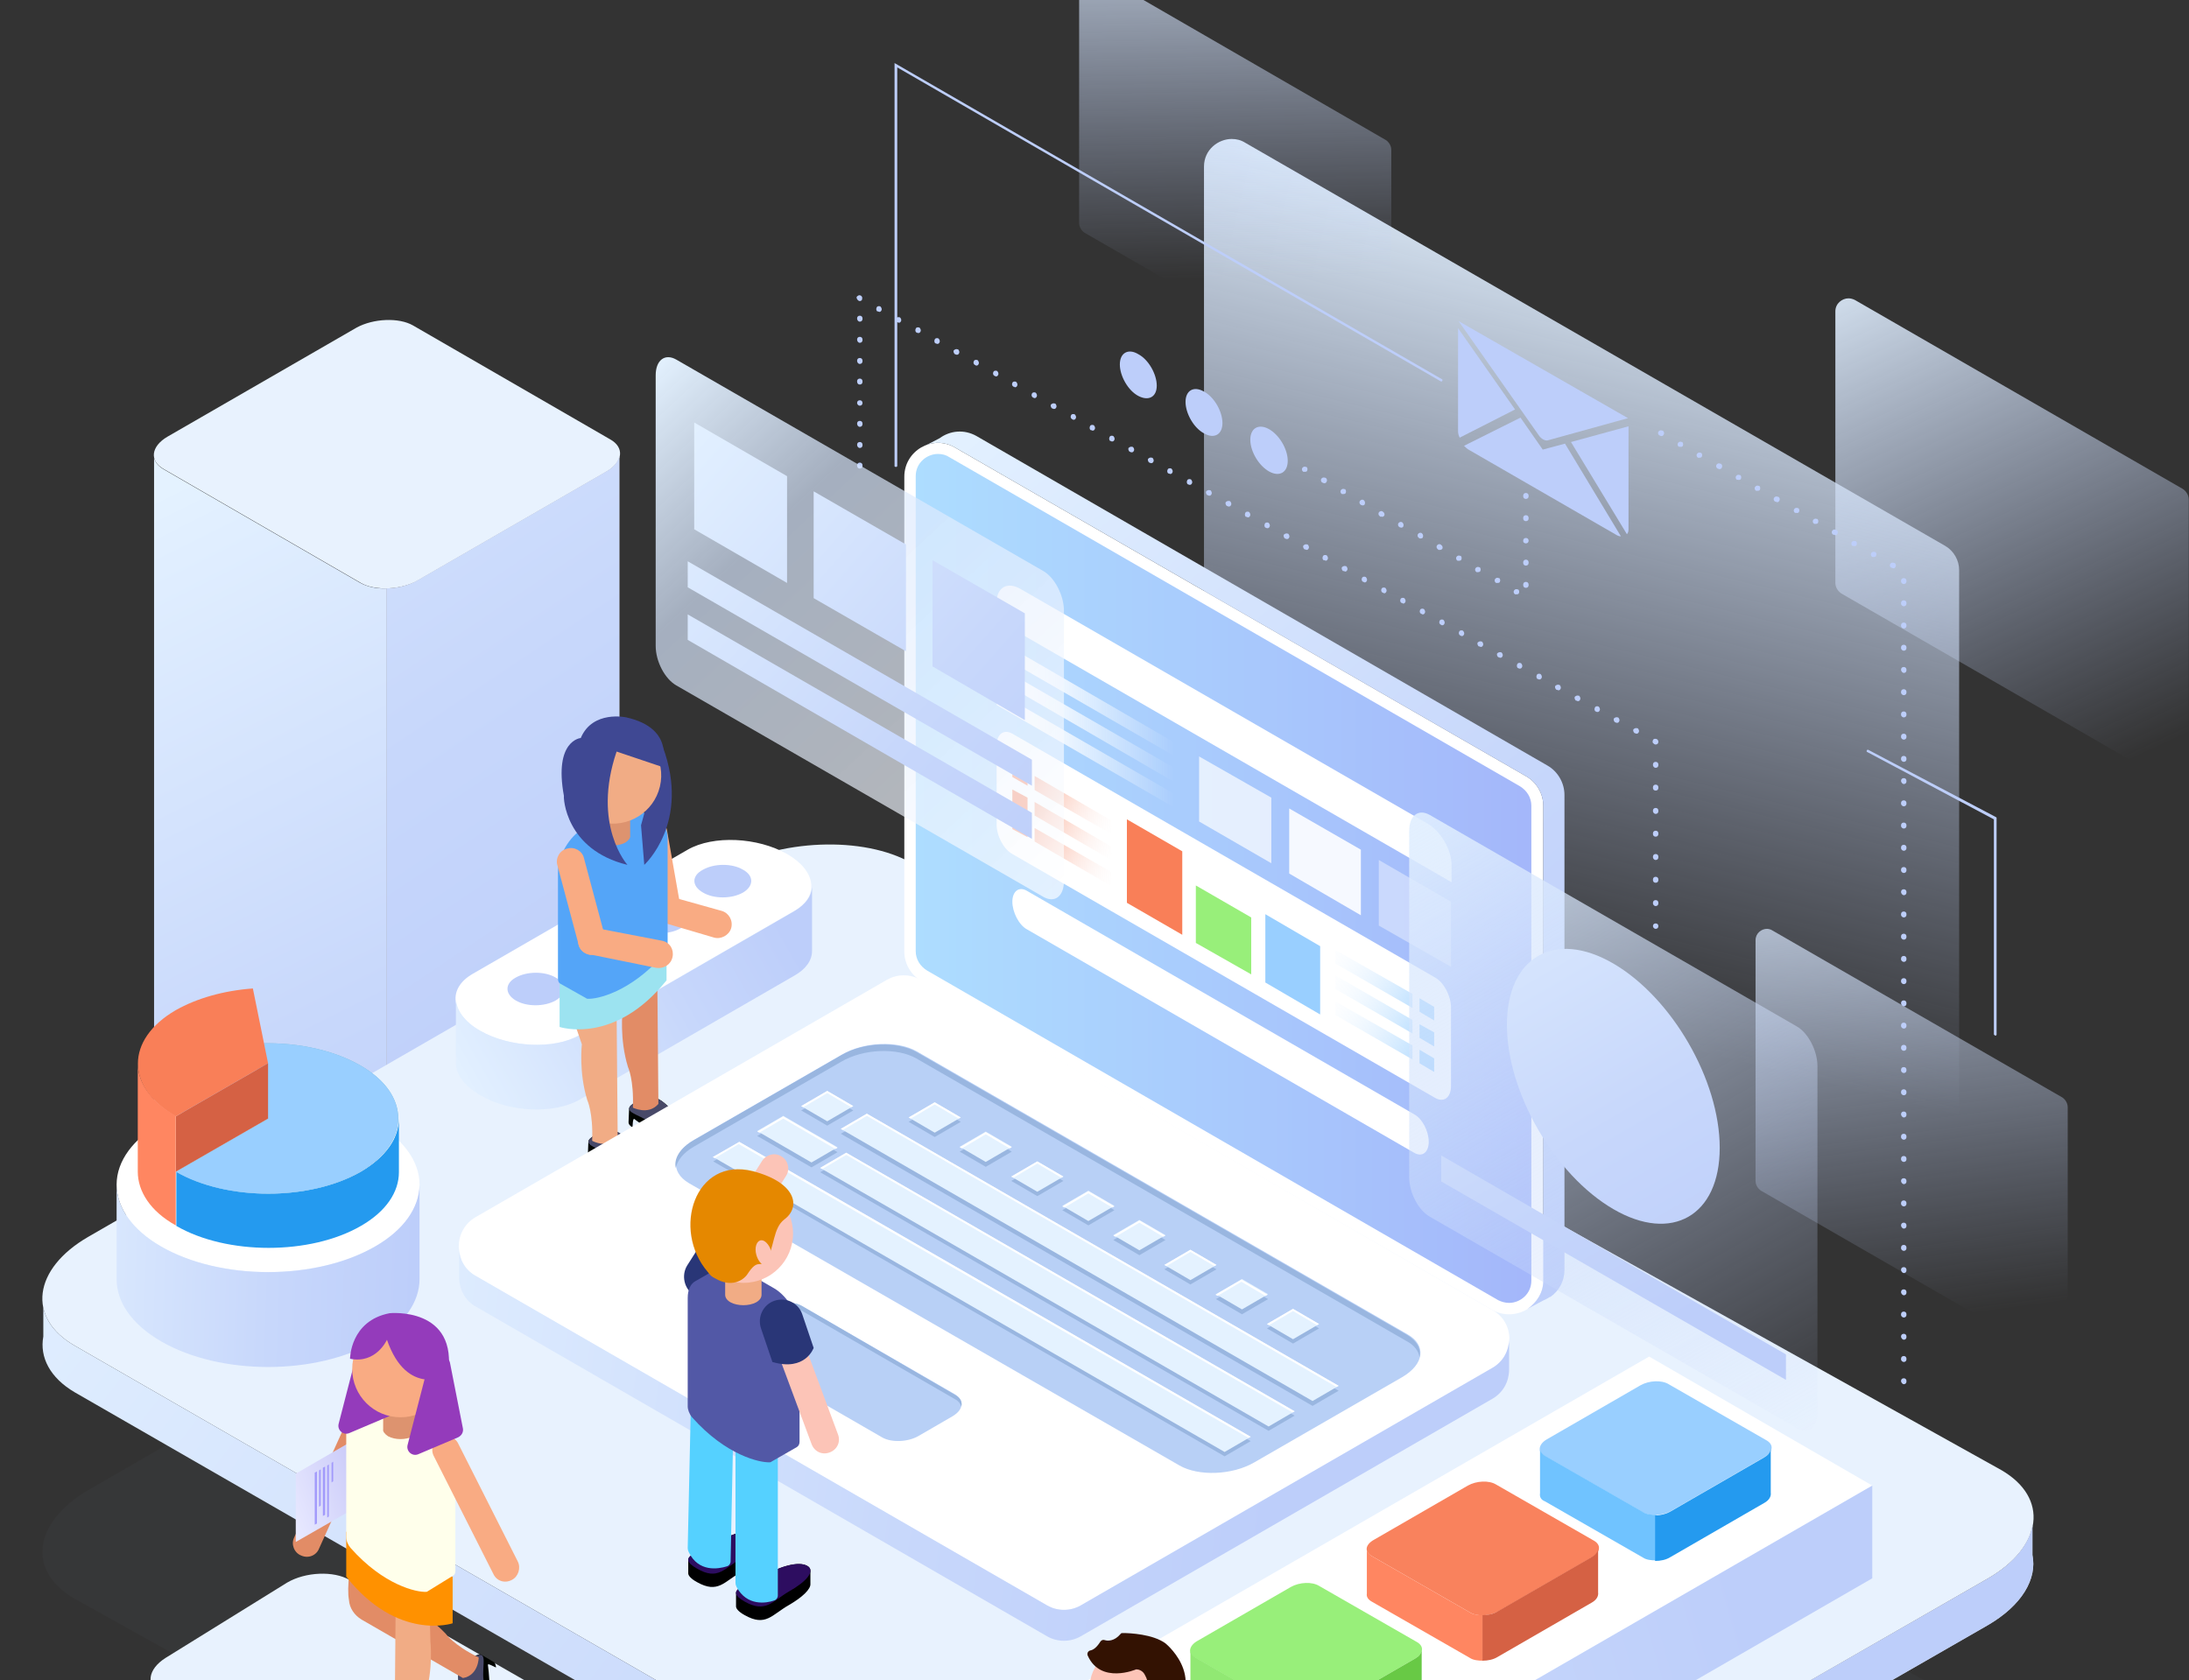 <svg width="1042" height="800" viewBox="0 0 1042 800" fill="none" xmlns="http://www.w3.org/2000/svg">
<rect x="0" y="0" width="1042" height="800" fill="#333333" stroke="none"/>
<g opacity="0.15">
<path opacity="0.15" d="M35.608 761.225L553.996 1050.04C576.996 1063.2 617.309 1061.65 643.926 1046.43L946.018 872.209C972.635 856.981 975.478 833.494 952.478 820.331L434.09 531.516C411.091 518.353 370.777 519.901 344.16 535.129L42.068 709.347C15.71 724.833 12.608 748.062 35.608 761.225Z" fill="#BDCEFA"/>
</g>
<path d="M1035.69 373.299C1038.53 373.299 1041.89 370.977 1041.89 367.105V237.796C1041.89 235.732 1040.6 233.667 1038.79 232.634L882.963 142.815C881.929 142.299 880.896 142.041 879.862 142.041C877.019 142.041 873.66 144.364 873.66 148.235V277.544C873.66 279.609 874.952 281.674 876.761 282.706L1032.59 372.525C1033.62 373.041 1034.65 373.299 1035.69 373.299Z" fill="url(#paint0_linear)"/>
<path d="M919.4 561.197C925.602 561.197 932.58 556.293 932.58 548.034V271.349C932.58 266.704 929.995 262.316 926.119 259.993L592.759 67.966C590.692 66.675 588.624 66.159 586.298 66.159C580.096 66.159 573.119 71.063 573.119 79.322V356.265C573.119 360.91 575.703 365.298 579.579 367.621L912.94 559.39C915.007 560.681 917.074 561.197 919.4 561.197Z" fill="url(#paint1_linear)"/>
<path d="M656.846 191.338C659.43 191.338 662.272 189.273 662.272 185.918V71.321C662.272 69.514 661.239 67.708 659.688 66.675L521.693 -13.078C520.917 -13.594 519.884 -13.852 519.108 -13.852C516.524 -13.852 513.682 -11.787 513.682 -8.432V106.165C513.682 107.972 514.715 109.778 516.266 110.811L654.262 190.306C655.037 191.08 656.07 191.338 656.846 191.338Z" fill="url(#paint2_linear)"/>
<path d="M978.836 647.144C981.421 647.144 984.263 645.08 984.263 641.724V527.128C984.263 525.321 983.23 523.514 981.679 522.482L843.683 442.987C842.908 442.471 841.874 442.212 841.099 442.212C838.515 442.212 835.672 444.277 835.672 447.633V562.229C835.672 564.036 836.706 565.843 838.257 566.875L976.252 646.37C977.027 646.886 978.061 647.144 978.836 647.144Z" fill="url(#paint3_linear)"/>
<path d="M597.877 218.107C594.344 212.244 594.256 205.823 597.68 203.765C601.104 201.707 606.743 204.79 610.276 210.653C613.809 216.515 613.897 222.936 610.473 224.994C607.049 227.053 601.41 223.969 597.877 218.107Z" fill="#BDCEFA"/>
<path d="M564.333 191.339C564.333 196.759 568.209 203.728 573.119 206.309C578.029 209.148 581.905 206.825 581.905 201.405C581.905 195.985 578.029 189.016 573.119 186.435C568.209 183.596 564.333 185.919 564.333 191.339Z" fill="#BDCEFA"/>
<path d="M533.063 173.529C533.063 178.949 536.939 185.918 541.849 188.499C546.759 191.08 550.635 189.015 550.635 183.595C550.635 178.175 546.759 171.206 541.849 168.625C537.197 165.786 533.063 167.851 533.063 173.529Z" fill="#BDCEFA"/>
<path d="M774.945 199.081L736.699 209.664C735.407 209.922 733.598 208.889 732.564 207.341L694.318 152.881L774.945 199.081Z" fill="#BDCEFA"/>
<path d="M747.81 210.438L774.427 254.315C774.944 253.799 775.203 253.025 775.203 251.992V202.953L747.81 210.438Z" fill="#BDCEFA"/>
<path d="M723.777 198.823L696.901 212.244C697.677 213.019 698.452 213.793 699.486 214.309L769.259 254.573C770.034 255.089 770.809 255.347 771.584 255.347L744.967 211.212L734.372 214.051L723.777 198.823Z" fill="#BDCEFA"/>
<path d="M694.058 156.236V205.275C694.058 206.307 694.317 207.34 694.834 208.372L721.192 194.951L694.058 156.236Z" fill="#BDCEFA"/>
<path d="M426.594 222.311C426.852 222.311 427.11 222.052 427.11 221.794V32.09L685.788 181.531C686.046 181.789 686.563 181.531 686.563 181.273C686.821 181.014 686.563 180.498 686.304 180.498L425.818 30.025V222.052C425.818 222.052 426.077 222.311 426.594 222.311Z" fill="#BDCEFA"/>
<path d="M409.28 223.086C410.056 223.086 410.573 222.57 410.573 221.795V221.537C410.573 220.762 410.056 220.246 409.28 220.246C408.505 220.246 407.987 220.762 407.987 221.537C407.987 222.57 408.505 223.086 409.28 223.086Z" fill="#BDCEFA"/>
<path d="M409.281 213.277C410.056 213.277 410.573 212.761 410.573 211.986V211.728C410.573 210.954 410.056 210.438 409.281 210.438C408.506 210.438 407.989 210.954 407.989 211.728C407.989 212.503 408.506 213.277 409.281 213.277ZM409.281 203.211C410.056 203.211 410.573 202.695 410.573 201.921V201.662C410.573 200.888 410.056 200.372 409.281 200.372C408.506 200.372 407.989 200.888 407.989 201.662C407.989 202.437 408.506 203.211 409.281 203.211ZM409.281 193.145C410.056 193.145 410.573 192.629 410.573 191.855C410.573 191.08 410.056 190.564 409.281 190.564C408.506 190.564 407.989 191.08 407.989 191.855C407.989 192.371 408.506 193.145 409.281 193.145ZM409.281 183.079C410.056 183.079 410.573 182.563 410.573 181.789V181.531C410.573 180.756 410.056 180.24 409.281 180.24C408.506 180.24 407.989 180.756 407.989 181.531C407.989 182.563 408.506 183.079 409.281 183.079ZM409.281 173.271C410.056 173.271 410.573 172.755 410.573 171.981V171.723C410.573 170.948 410.056 170.432 409.281 170.432C408.506 170.432 407.989 170.948 407.989 171.723C407.989 172.497 408.506 173.271 409.281 173.271ZM409.281 163.205C410.056 163.205 410.573 162.689 410.573 161.915V161.657C410.573 160.882 410.056 160.366 409.281 160.366C408.506 160.366 407.989 160.882 407.989 161.657C407.989 162.431 408.506 163.205 409.281 163.205ZM409.281 153.139C410.056 153.139 410.573 152.623 410.573 151.849V151.591C410.573 150.816 410.056 150.3 409.281 150.3C408.506 150.3 407.989 150.816 407.989 151.591C407.989 152.365 408.506 153.139 409.281 153.139Z" fill="#BDCEFA"/>
<path d="M409.28 143.333C409.797 143.333 410.056 143.075 410.314 142.817C410.314 142.817 410.314 142.817 410.314 142.558C410.573 142.042 410.573 141.267 409.797 140.751C409.28 140.493 408.763 140.493 408.505 140.751C407.987 141.009 407.729 141.267 407.729 141.784C407.987 142.558 408.505 143.333 409.28 143.333Z" fill="#BDCEFA"/>
<path d="M779.076 349.297C779.593 349.297 779.851 349.039 780.11 348.522C780.368 348.006 780.11 347.232 779.593 346.716H779.334C778.817 346.458 778.042 346.716 777.525 347.232C777.267 347.748 777.525 348.522 778.042 349.039H778.301C778.559 349.297 778.817 349.297 779.076 349.297ZM769.773 344.135C770.29 344.135 770.548 343.877 770.806 343.36C771.065 342.844 770.806 342.07 770.29 341.554H770.031C769.514 341.296 768.739 341.554 768.222 342.07C767.964 342.586 768.222 343.36 768.739 343.877H768.998C769.256 344.135 769.514 344.135 769.773 344.135ZM760.47 338.973C760.987 338.973 761.245 338.715 761.503 338.198C761.762 337.682 761.503 336.908 760.987 336.392C760.47 336.134 759.436 336.134 759.178 336.908C758.919 337.424 758.919 338.198 759.436 338.715H759.694C759.953 338.973 760.211 338.973 760.47 338.973ZM751.167 333.811C751.683 333.811 751.942 333.553 752.2 333.036C752.459 332.52 752.2 331.746 751.683 331.23H751.425C750.908 330.972 750.133 331.23 749.616 331.746C749.358 332.262 749.616 333.036 750.133 333.553H750.391C750.908 333.811 750.908 333.811 751.167 333.811ZM741.864 328.649C742.38 328.649 742.639 328.391 742.897 327.874C743.156 327.358 742.897 326.584 742.38 326.068H742.122C741.605 325.81 740.83 326.068 740.313 326.584C740.055 327.1 740.313 327.874 740.83 328.391H741.088C741.605 328.649 741.864 328.649 741.864 328.649ZM732.819 323.487C733.336 323.487 733.594 323.229 733.853 322.712C734.111 322.196 733.853 321.422 733.336 320.906C732.819 320.647 731.785 320.647 731.527 321.422C731.268 321.938 731.268 322.712 731.785 323.228H732.044C732.302 323.487 732.56 323.487 732.819 323.487ZM723.516 318.325C724.033 318.325 724.291 318.066 724.55 317.55C724.808 317.034 724.55 316.26 724.033 315.744C723.516 315.485 722.482 315.485 722.224 316.26C721.965 316.776 721.965 317.55 722.482 318.066H722.741C722.999 318.325 723.257 318.325 723.516 318.325ZM714.213 313.163C714.73 313.163 714.988 312.904 715.246 312.388C715.505 311.872 715.246 311.098 714.73 310.582H714.471C713.954 310.323 713.179 310.582 712.662 311.098C712.404 311.614 712.662 312.388 713.179 312.904H713.437C713.954 313.163 713.954 313.163 714.213 313.163ZM704.91 308.001C705.427 308.001 705.685 307.742 705.943 307.226C706.202 306.71 705.943 305.936 705.427 305.42H705.168C704.651 305.161 703.876 305.42 703.359 305.936C703.101 306.452 703.359 307.226 703.876 307.742H704.134C704.651 308.001 704.91 308.001 704.91 308.001ZM695.865 302.839C696.382 302.839 696.64 302.58 696.899 302.064C697.157 301.548 696.899 300.774 696.382 300.258C695.865 299.999 694.831 299.999 694.573 300.774C694.314 301.29 694.315 302.064 695.09 302.58H695.348C695.348 302.839 695.607 302.839 695.865 302.839ZM686.562 297.677C687.079 297.677 687.337 297.418 687.596 296.902C687.854 296.386 687.596 295.612 687.079 295.096C686.562 294.837 685.528 294.837 685.27 295.612C685.011 296.128 685.011 296.902 685.787 297.418H686.045C686.045 297.676 686.304 297.677 686.562 297.677ZM677.259 292.514C677.776 292.514 678.034 292.256 678.293 291.74C678.551 291.224 678.293 290.45 677.776 289.933C677.259 289.675 676.225 289.675 675.967 290.45C675.708 290.966 675.708 291.74 676.484 292.256H676.742C677 292.514 677 292.514 677.259 292.514ZM667.956 287.352C668.473 287.352 668.731 287.094 668.989 286.578C669.248 286.062 668.989 285.288 668.473 284.771C667.956 284.513 666.922 284.513 666.664 285.288C666.405 285.804 666.405 286.578 667.181 287.094H667.439C667.697 287.352 667.956 287.352 667.956 287.352ZM658.911 282.449C659.428 282.449 659.686 282.19 659.945 281.674C660.203 281.158 659.945 280.384 659.428 279.868C658.911 279.609 657.877 279.609 657.619 280.384C657.361 280.9 657.361 281.674 658.136 282.19H658.394C658.394 282.19 658.653 282.449 658.911 282.449ZM649.608 277.287C650.125 277.287 650.383 277.028 650.642 276.512C650.9 275.996 650.642 275.222 650.125 274.706C649.608 274.447 648.574 274.447 648.316 275.222C648.058 275.738 648.058 276.512 648.833 277.028H649.091C649.091 277.028 649.35 277.287 649.608 277.287ZM640.305 272.125C640.822 272.125 641.08 271.866 641.339 271.35C641.597 270.834 641.339 270.06 640.822 269.544H640.563C640.047 269.285 639.271 269.544 638.754 270.06C638.496 270.576 638.754 271.35 639.271 271.866H639.53C640.047 271.866 640.047 272.125 640.305 272.125ZM631.002 266.963C631.519 266.963 631.777 266.704 632.036 266.188C632.294 265.672 632.036 264.898 631.519 264.382C631.002 264.123 629.968 264.123 629.71 264.898C629.451 265.414 629.451 266.188 629.968 266.704H630.227C630.743 266.704 631.002 266.963 631.002 266.963ZM621.957 261.8C622.474 261.8 622.732 261.542 622.991 261.026C623.249 260.51 622.991 259.736 622.474 259.219H622.216C621.699 258.961 620.924 259.219 620.407 259.736C620.148 260.252 620.407 261.026 620.924 261.542H621.182C621.44 261.542 621.699 261.8 621.957 261.8ZM612.654 256.638C613.171 256.638 613.429 256.38 613.688 255.864C613.946 255.348 613.688 254.574 613.171 254.057H612.913C612.396 253.799 611.62 254.057 611.104 254.574C610.845 255.09 611.104 255.864 611.62 256.38H611.879C612.137 256.638 612.396 256.638 612.654 256.638ZM603.351 251.476C603.868 251.476 604.126 251.218 604.385 250.702C604.643 250.186 604.385 249.412 603.868 248.895C603.351 248.637 602.317 248.637 602.059 249.412C601.801 249.928 601.801 250.702 602.317 251.218H602.576C602.834 251.476 603.093 251.476 603.351 251.476ZM594.048 246.314C594.565 246.314 594.823 246.056 595.082 245.54C595.34 245.024 595.082 244.25 594.565 243.733C594.048 243.475 593.014 243.475 592.756 244.25C592.497 244.766 592.498 245.54 593.014 246.056H593.273C593.79 246.314 594.048 246.314 594.048 246.314ZM585.003 241.152C585.52 241.152 585.779 240.894 586.037 240.378C586.295 239.862 586.037 239.088 585.52 238.571H585.262C584.745 238.313 583.97 238.571 583.453 239.088C583.194 239.604 583.453 240.378 583.97 240.894H584.228C584.486 241.152 584.745 241.152 585.003 241.152ZM575.7 235.99C576.217 235.99 576.476 235.732 576.734 235.216C576.992 234.7 576.734 233.926 576.217 233.409H575.959C575.442 233.151 574.667 233.409 574.15 233.926C573.891 234.442 574.15 235.216 574.667 235.732H574.925C575.183 235.99 575.442 235.99 575.7 235.99ZM566.397 230.828C566.914 230.828 567.172 230.57 567.431 230.054C567.689 229.538 567.431 228.764 566.914 228.247C566.397 227.989 565.364 227.989 565.105 228.764C564.847 229.28 564.847 230.054 565.363 230.57H565.622C565.88 230.828 566.139 230.828 566.397 230.828ZM557.094 225.666C557.611 225.666 557.869 225.408 558.128 224.892C558.386 224.376 558.128 223.602 557.611 223.085C557.094 222.827 556.06 222.827 555.802 223.602C555.544 224.118 555.544 224.892 556.06 225.408H556.319C556.836 225.666 557.094 225.666 557.094 225.666ZM548.049 220.504C548.566 220.504 548.825 220.246 549.083 219.73C549.342 219.214 549.083 218.44 548.566 217.923H548.308C547.791 217.665 547.016 217.923 546.499 218.44C546.241 218.956 546.499 219.73 547.016 220.246H547.274C547.533 220.504 547.791 220.504 548.049 220.504ZM538.746 215.342C539.263 215.342 539.522 215.084 539.78 214.568C540.038 214.052 539.78 213.277 539.263 212.761H539.005C538.488 212.503 537.713 212.761 537.196 213.278C536.937 213.794 537.196 214.568 537.713 215.084H537.971C538.23 215.342 538.488 215.342 538.746 215.342ZM529.443 210.18C529.96 210.18 530.219 209.922 530.477 209.406C530.735 208.89 530.477 208.115 529.96 207.599C529.443 207.341 528.41 207.341 528.151 208.115C527.893 208.632 527.893 209.406 528.41 209.922H528.668C528.926 210.18 529.185 210.18 529.443 210.18ZM520.14 205.018C520.657 205.018 520.915 204.76 521.174 204.244C521.432 203.728 521.174 202.953 520.657 202.437C520.14 202.179 519.107 202.179 518.848 202.953C518.59 203.47 518.59 204.244 519.107 204.76H519.365C519.882 205.018 520.14 205.018 520.14 205.018ZM511.096 199.856C511.612 199.856 511.871 199.598 512.129 199.082C512.388 198.566 512.129 197.791 511.612 197.275C511.096 197.017 510.062 197.017 509.803 197.791C509.545 198.308 509.545 199.082 510.32 199.598H510.579C510.579 199.856 510.837 199.856 511.096 199.856ZM501.792 194.694C502.309 194.694 502.568 194.436 502.826 193.92C503.085 193.404 502.826 192.629 502.309 192.113H502.051C501.534 191.855 500.759 192.113 500.242 192.629C499.984 193.146 500.242 193.92 500.759 194.436H501.017C501.276 194.694 501.534 194.694 501.792 194.694ZM492.489 189.532C493.006 189.532 493.265 189.274 493.523 188.758C493.782 188.242 493.523 187.467 493.006 186.951C492.489 186.693 491.456 186.693 491.197 187.467C490.939 187.984 490.939 188.758 491.714 189.274H491.973C491.973 189.532 492.231 189.532 492.489 189.532ZM483.186 184.37C483.703 184.37 483.962 184.112 484.22 183.596C484.478 183.08 484.22 182.305 483.703 181.789C483.186 181.531 482.153 181.531 481.894 182.305C481.636 182.822 481.636 183.596 482.411 184.112H482.669C482.928 184.37 483.186 184.37 483.186 184.37ZM474.142 179.208C474.659 179.208 474.917 178.95 475.175 178.434C475.434 177.918 475.175 177.143 474.658 176.627C474.142 176.369 473.108 176.369 472.85 177.143C472.591 177.66 472.591 178.434 473.366 178.95H473.625C473.625 179.208 473.883 179.208 474.142 179.208ZM464.839 174.046C465.355 174.046 465.614 173.788 465.872 173.272C466.131 172.756 465.872 171.981 465.355 171.465C464.839 171.207 463.805 171.207 463.547 171.981C463.288 172.498 463.288 173.272 464.063 173.788H464.322C464.322 174.046 464.58 174.046 464.839 174.046ZM455.535 168.884C456.052 168.884 456.311 168.626 456.569 168.11C456.828 167.594 456.569 166.819 456.052 166.303H455.794C455.277 166.045 454.502 166.303 453.985 166.819C453.727 167.336 453.985 168.11 454.502 168.626H454.76C455.019 168.884 455.277 168.884 455.535 168.884ZM446.232 163.722C446.749 163.722 447.008 163.464 447.266 162.948C447.525 162.432 447.266 161.657 446.749 161.141C446.232 160.883 445.199 160.883 444.94 161.657C444.682 162.174 444.682 162.948 445.199 163.464H445.457C445.974 163.722 445.974 163.722 446.232 163.722ZM437.188 158.56C437.705 158.56 437.963 158.302 438.221 157.786C438.48 157.27 438.221 156.495 437.705 155.979C437.188 155.721 436.154 155.721 435.896 156.495C435.637 157.012 435.637 157.786 436.154 158.302H436.413C436.671 158.56 436.929 158.56 437.188 158.56ZM427.885 153.656C428.402 153.656 428.66 153.398 428.918 152.882C429.177 152.366 428.918 151.591 428.402 151.075H428.143C427.626 150.817 426.851 151.075 426.334 151.591C426.076 152.108 426.334 152.882 426.851 153.398H427.109C427.368 153.398 427.626 153.656 427.885 153.656ZM418.582 148.494C419.098 148.494 419.357 148.236 419.615 147.72C419.874 147.204 419.615 146.429 419.098 145.913C418.582 145.655 417.548 145.655 417.29 146.429C417.031 146.946 417.031 147.72 417.548 148.236H417.806C418.065 148.236 418.323 148.494 418.582 148.494Z" fill="#BDCEFA"/>
<path d="M788.121 354.459C788.897 354.459 789.414 353.942 789.414 353.168C789.414 352.651 789.156 352.135 788.638 351.877C788.121 351.618 787.087 351.618 786.829 352.393C786.57 352.91 786.57 353.684 787.087 353.942C787.346 354.201 787.604 354.459 788.121 354.459Z" fill="#BDCEFA"/>
<path d="M788.122 431.372C788.897 431.372 789.414 430.856 789.414 430.082V429.824C789.414 429.049 788.897 428.533 788.122 428.533C787.347 428.533 786.83 429.049 786.83 429.824V430.082C786.83 430.598 787.347 431.372 788.122 431.372ZM788.122 420.274C788.897 420.274 789.414 419.758 789.414 418.983V418.725C789.414 417.951 788.897 417.435 788.122 417.435C787.347 417.435 786.83 417.951 786.83 418.725V418.983C786.83 419.758 787.347 420.274 788.122 420.274ZM788.122 409.434C788.897 409.434 789.414 408.917 789.414 408.143V407.885C789.414 407.111 788.897 406.594 788.122 406.594C787.347 406.594 786.83 407.111 786.83 407.885V408.143C786.83 408.659 787.347 409.434 788.122 409.434ZM788.122 398.335C788.897 398.335 789.414 397.819 789.414 397.045V396.787C789.414 396.012 788.897 395.496 788.122 395.496C787.347 395.496 786.83 396.012 786.83 396.787V397.045C786.83 397.819 787.347 398.335 788.122 398.335ZM788.122 387.495C788.897 387.495 789.414 386.979 789.414 386.204V385.946C789.414 385.172 788.897 384.656 788.122 384.656C787.347 384.656 786.83 385.172 786.83 385.946V386.204C786.83 386.721 787.347 387.495 788.122 387.495ZM788.122 376.397C788.897 376.397 789.414 375.88 789.414 375.106V374.848C789.414 374.074 788.897 373.558 788.122 373.558C787.347 373.558 786.83 374.074 786.83 374.848V375.106C786.83 375.88 787.347 376.397 788.122 376.397ZM788.122 365.556C788.897 365.556 789.414 365.04 789.414 364.266V364.008C789.414 363.233 788.897 362.717 788.122 362.717C787.347 362.717 786.83 363.233 786.83 364.008V364.266C786.83 364.782 787.347 365.556 788.122 365.556Z" fill="#BDCEFA"/>
<path d="M788.121 442.214C788.897 442.214 789.414 441.697 789.414 440.922C789.414 440.148 788.897 439.631 788.121 439.631C787.346 439.631 786.829 440.148 786.829 440.922C786.829 441.439 787.346 442.214 788.121 442.214Z" fill="#BDCEFA"/>
<path d="M949.89 493.058C950.149 493.058 950.407 492.8 950.407 492.542V389.302L950.149 389.044L889.421 357.039C889.162 356.781 888.645 357.039 888.645 357.297C888.387 357.555 888.645 358.071 888.904 358.071L949.115 390.076V492.542C949.374 492.8 949.632 493.058 949.89 493.058Z" fill="#BDCEFA"/>
<path d="M906.217 659.017C906.992 659.017 907.509 658.501 907.509 657.727V657.469C907.509 656.694 906.992 656.178 906.217 656.178C905.442 656.178 904.925 656.694 904.925 657.469C904.925 658.243 905.7 659.017 906.217 659.017ZM906.217 648.435C906.992 648.435 907.509 647.919 907.509 647.145V646.887C907.509 646.112 906.992 645.596 906.217 645.596C905.442 645.596 904.925 646.112 904.925 646.887V647.145C904.925 647.919 905.7 648.435 906.217 648.435ZM906.217 637.853C906.992 637.853 907.509 637.337 907.509 636.563V636.305C907.509 635.53 906.992 635.014 906.217 635.014C905.442 635.014 904.925 635.53 904.925 636.305C904.925 637.079 905.7 637.853 906.217 637.853ZM906.217 627.271C906.992 627.271 907.509 626.755 907.509 625.98V625.722C907.509 624.948 906.992 624.432 906.217 624.432C905.442 624.432 904.925 624.948 904.925 625.722V625.98C904.925 626.755 905.7 627.271 906.217 627.271ZM906.217 616.689C906.992 616.689 907.509 616.173 907.509 615.398V615.14C907.509 614.366 906.992 613.85 906.217 613.85C905.442 613.85 904.925 614.366 904.925 615.14C904.925 615.915 905.7 616.689 906.217 616.689ZM906.217 606.107C906.992 606.107 907.509 605.59 907.509 604.816V604.558C907.509 603.784 906.992 603.268 906.217 603.268C905.442 603.268 904.925 603.784 904.925 604.558C904.925 605.332 905.7 606.107 906.217 606.107ZM906.217 595.525C906.992 595.525 907.509 595.008 907.509 594.234V593.976C907.509 593.202 906.992 592.685 906.217 592.685C905.442 592.685 904.925 593.202 904.925 593.976V594.234C904.925 595.008 905.7 595.525 906.217 595.525ZM906.217 584.942C906.992 584.942 907.509 584.426 907.509 583.652V583.394C907.509 582.62 906.992 582.103 906.217 582.103C905.442 582.103 904.925 582.62 904.925 583.394C904.925 584.168 905.7 584.942 906.217 584.942ZM906.217 574.36C906.992 574.36 907.509 573.844 907.509 573.07V572.812C907.509 572.037 906.992 571.521 906.217 571.521C905.442 571.521 904.925 572.037 904.925 572.812V573.07C904.925 573.844 905.7 574.36 906.217 574.36ZM906.217 563.778C906.992 563.778 907.509 563.262 907.509 562.488V562.23C907.509 561.455 906.992 560.939 906.217 560.939C905.442 560.939 904.925 561.455 904.925 562.23C904.925 563.004 905.7 563.778 906.217 563.778ZM906.217 553.196C906.992 553.196 907.509 552.68 907.509 551.905V551.647C907.509 550.873 906.992 550.357 906.217 550.357C905.442 550.357 904.925 550.873 904.925 551.647V551.905C904.925 552.68 905.7 553.196 906.217 553.196ZM906.217 542.614C906.992 542.614 907.509 542.098 907.509 541.323V541.065C907.509 540.291 906.992 539.775 906.217 539.775C905.442 539.775 904.925 540.291 904.925 541.065V541.323C904.925 542.098 905.7 542.614 906.217 542.614ZM906.217 532.032C906.992 532.032 907.509 531.516 907.509 530.741V530.483C907.509 529.709 906.992 529.193 906.217 529.193C905.442 529.193 904.925 529.709 904.925 530.483C904.925 531.257 905.7 532.032 906.217 532.032ZM906.217 521.45C906.992 521.45 907.509 520.933 907.509 520.159V519.901C907.509 519.127 906.992 518.61 906.217 518.61C905.442 518.61 904.925 519.127 904.925 519.901V520.159C904.925 520.933 905.7 521.45 906.217 521.45ZM906.217 510.867C906.992 510.867 907.509 510.351 907.509 509.577V509.319C907.509 508.544 906.992 508.028 906.217 508.028C905.442 508.028 904.925 508.544 904.925 509.319V509.577C904.925 510.351 905.7 510.867 906.217 510.867ZM906.217 500.285C906.992 500.285 907.509 499.769 907.509 498.995V498.737C907.509 497.962 906.992 497.446 906.217 497.446C905.442 497.446 904.925 497.962 904.925 498.737V498.995C904.925 499.769 905.7 500.285 906.217 500.285ZM906.217 489.703C906.992 489.703 907.509 489.187 907.509 488.413V488.155C907.509 487.38 906.992 486.864 906.217 486.864C905.442 486.864 904.925 487.38 904.925 488.155V488.413C904.925 489.187 905.7 489.703 906.217 489.703ZM906.217 479.121C906.992 479.121 907.509 478.605 907.509 477.83V477.572C907.509 476.798 906.992 476.282 906.217 476.282C905.442 476.282 904.925 476.798 904.925 477.572C904.925 478.347 905.7 479.121 906.217 479.121ZM906.217 468.539C906.992 468.539 907.509 468.023 907.509 467.248V466.99C907.509 466.216 906.992 465.7 906.217 465.7C905.442 465.7 904.925 466.216 904.925 466.99V467.248C904.925 468.023 905.7 468.539 906.217 468.539ZM906.217 457.957C906.992 457.957 907.509 457.44 907.509 456.666V456.408C907.509 455.634 906.992 455.118 906.217 455.118C905.442 455.118 904.925 455.634 904.925 456.408V456.666C904.925 457.44 905.7 457.957 906.217 457.957ZM906.217 447.375C906.992 447.375 907.509 446.858 907.509 446.084V445.826C907.509 445.052 906.992 444.535 906.217 444.535C905.442 444.535 904.925 445.052 904.925 445.826V446.084C904.925 446.858 905.7 447.375 906.217 447.375ZM906.217 436.792C906.992 436.792 907.509 436.276 907.509 435.502V435.244C907.509 434.469 906.992 433.953 906.217 433.953C905.442 433.953 904.925 434.469 904.925 435.244V435.502C904.925 436.276 905.7 436.792 906.217 436.792ZM906.217 426.21C906.992 426.21 907.509 425.694 907.509 424.92V424.662C907.509 423.887 906.992 423.371 906.217 423.371C905.442 423.371 904.925 423.887 904.925 424.662C904.925 425.436 905.7 426.21 906.217 426.21ZM906.217 415.628C906.992 415.628 907.509 415.112 907.509 414.338V414.08C907.509 413.305 906.992 412.789 906.217 412.789C905.442 412.789 904.925 413.305 904.925 414.08V414.338C904.925 415.112 905.7 415.628 906.217 415.628ZM906.217 405.046C906.992 405.046 907.509 404.53 907.509 403.755V403.497C907.509 402.723 906.992 402.207 906.217 402.207C905.442 402.207 904.925 402.723 904.925 403.497V403.755C904.925 404.53 905.7 405.046 906.217 405.046ZM906.217 394.464C906.992 394.464 907.509 393.948 907.509 393.173V392.915C907.509 392.141 906.992 391.625 906.217 391.625C905.442 391.625 904.925 392.141 904.925 392.915V393.173C904.925 393.948 905.7 394.464 906.217 394.464ZM906.217 383.882C906.992 383.882 907.509 383.365 907.509 382.591V382.333C907.509 381.559 906.992 381.043 906.217 381.043C905.442 381.043 904.925 381.559 904.925 382.333V382.591C904.925 383.365 905.7 383.882 906.217 383.882ZM906.217 373.3C906.992 373.3 907.509 372.783 907.509 372.009V371.751C907.509 370.977 906.992 370.46 906.217 370.46C905.442 370.46 904.925 370.977 904.925 371.751C904.925 372.525 905.7 373.3 906.217 373.3ZM906.217 362.717C906.992 362.717 907.509 362.201 907.509 361.427V361.169C907.509 360.395 906.992 359.878 906.217 359.878C905.442 359.878 904.925 360.395 904.925 361.169V361.427C904.925 362.201 905.7 362.717 906.217 362.717ZM906.217 352.135C906.992 352.135 907.509 351.619 907.509 350.845V350.587C907.509 349.812 906.992 349.296 906.217 349.296C905.442 349.296 904.925 349.812 904.925 350.587V350.845C904.925 351.619 905.7 352.135 906.217 352.135ZM906.217 341.553C906.992 341.553 907.509 341.037 907.509 340.263V340.004C907.509 339.23 906.992 338.714 906.217 338.714C905.442 338.714 904.925 339.23 904.925 340.004V340.263C904.925 341.037 905.7 341.553 906.217 341.553ZM906.217 330.971C906.992 330.971 907.509 330.455 907.509 329.68V329.422C907.509 328.648 906.992 328.132 906.217 328.132C905.442 328.132 904.925 328.648 904.925 329.422V329.68C904.925 330.455 905.7 330.971 906.217 330.971ZM906.217 320.389C906.992 320.389 907.509 319.873 907.509 319.098V318.84C907.509 318.066 906.992 317.55 906.217 317.55C905.442 317.55 904.925 318.066 904.925 318.84C904.925 319.615 905.7 320.389 906.217 320.389ZM906.217 309.807C906.992 309.807 907.509 309.29 907.509 308.516V308.258C907.509 307.484 906.992 306.968 906.217 306.968C905.442 306.968 904.925 307.484 904.925 308.258V308.516C904.925 309.29 905.7 309.807 906.217 309.807ZM906.217 299.225C906.992 299.225 907.509 298.708 907.509 297.934V297.676C907.509 296.902 906.992 296.385 906.217 296.385C905.442 296.385 904.925 296.902 904.925 297.676V297.934C904.925 298.708 905.7 299.225 906.217 299.225ZM906.217 288.642C906.992 288.642 907.509 288.126 907.509 287.352V287.094C907.509 286.319 906.992 285.803 906.217 285.803C905.442 285.803 904.925 286.319 904.925 287.094V287.352C904.925 288.126 905.7 288.642 906.217 288.642ZM906.217 278.06C906.992 278.06 907.509 277.544 907.509 276.77V276.512C907.509 275.737 906.992 275.221 906.217 275.221C905.442 275.221 904.925 275.737 904.925 276.512V276.77C904.925 277.544 905.7 278.06 906.217 278.06ZM901.307 270.575C901.824 270.575 902.082 270.317 902.341 269.801C902.599 269.285 902.599 268.511 901.824 267.994H901.566C901.049 267.736 900.274 267.736 899.757 268.51C899.498 269.027 899.498 269.801 900.274 270.317H900.532C900.79 270.317 901.049 270.575 901.307 270.575ZM892.004 265.155C892.521 265.155 893.038 264.897 893.038 264.639C893.296 264.123 893.296 263.348 892.779 262.832H892.521C892.004 262.574 891.229 262.574 890.712 263.348C890.454 263.865 890.454 264.639 891.229 265.155C891.487 265.155 891.746 265.155 892.004 265.155ZM882.701 259.993C883.218 259.993 883.735 259.735 883.735 259.477C883.993 258.961 883.993 258.186 883.476 257.67H883.218C882.701 257.412 881.926 257.412 881.409 258.186C881.151 258.703 881.151 259.477 881.926 259.993C882.184 259.735 882.443 259.993 882.701 259.993ZM873.656 254.831C874.173 254.831 874.432 254.573 874.69 254.057C874.948 253.541 874.948 252.766 874.173 252.25H873.915C873.398 251.992 872.623 251.992 872.106 252.766C871.847 253.283 871.847 254.057 872.623 254.573H872.881C873.398 254.573 873.398 254.831 873.656 254.831ZM864.353 249.411C864.87 249.411 865.387 249.153 865.387 248.895C865.645 248.379 865.645 247.604 865.129 247.088H864.87C864.353 246.83 863.578 246.83 863.061 247.604C862.803 248.121 862.803 248.895 863.578 249.411C863.836 249.411 864.095 249.411 864.353 249.411ZM855.309 244.249C855.825 244.249 856.342 243.991 856.342 243.733C856.601 243.217 856.601 242.442 856.084 241.926H855.826C855.309 241.668 854.533 241.668 854.017 242.442C853.758 242.958 853.758 243.733 854.533 244.249C854.792 243.991 855.05 244.249 855.309 244.249ZM846.006 239.087C846.522 239.087 846.781 238.829 847.039 238.313C847.298 237.796 847.298 237.022 846.522 236.506H846.264C845.747 236.248 844.972 236.248 844.455 237.022C844.197 237.538 844.197 238.313 844.972 238.829H845.23C845.747 239.087 846.006 239.087 846.006 239.087ZM836.702 233.667C837.219 233.667 837.736 233.409 837.736 233.151C837.995 232.634 837.995 231.86 837.478 231.344H837.219C836.702 231.086 835.927 231.086 835.41 231.86C835.152 232.376 835.152 233.151 835.927 233.667C836.186 233.667 836.444 233.667 836.702 233.667ZM827.658 228.505C828.175 228.505 828.692 228.247 828.692 227.989C828.95 227.472 828.95 226.698 828.433 226.182H828.175C827.658 225.924 826.883 225.924 826.366 226.698C826.107 227.214 826.107 227.989 826.883 228.505C827.141 228.247 827.399 228.505 827.658 228.505ZM818.613 223.343C819.13 223.343 819.388 223.085 819.647 222.569C819.905 222.052 819.905 221.278 819.13 220.762H818.872C818.355 220.504 817.58 220.504 817.063 221.278C816.804 221.794 816.804 222.569 817.58 223.085H817.838C818.096 223.343 818.355 223.343 818.613 223.343ZM809.052 217.923C809.569 217.923 810.085 217.665 810.085 217.407C810.344 216.89 810.344 216.116 809.827 215.6H809.569C809.052 215.342 808.276 215.342 807.76 216.116C807.501 216.632 807.501 217.406 808.276 217.923C808.793 217.923 809.052 217.923 809.052 217.923ZM800.007 212.761C800.524 212.761 801.041 212.503 801.041 212.244C801.299 211.728 801.299 210.954 800.782 210.438H800.524C800.007 210.18 799.232 210.18 798.715 210.954C798.457 211.47 798.456 212.244 799.232 212.761C799.49 212.503 799.749 212.761 800.007 212.761ZM790.962 207.599C791.479 207.599 791.738 207.341 791.996 206.824C792.254 206.308 792.254 205.534 791.479 205.018H791.221C790.704 204.76 789.929 204.76 789.412 205.534C789.153 206.05 789.153 206.824 789.929 207.341H790.187C790.446 207.599 790.704 207.599 790.962 207.599Z" fill="#BDCEFA"/>
<path d="M721.964 282.964C722.481 282.964 722.998 282.706 722.998 282.448C723.256 281.932 723.256 281.157 722.739 280.641H722.481C721.964 280.383 721.189 280.383 720.672 281.158C720.414 281.674 720.414 282.448 721.189 282.964C721.447 282.964 721.706 282.964 721.964 282.964ZM726.357 279.867C727.133 279.867 727.649 279.351 727.649 278.577V278.318C727.649 277.544 727.133 277.028 726.357 277.028C725.582 277.028 725.065 277.544 725.065 278.318V278.577C725.065 279.351 725.582 279.867 726.357 279.867ZM712.92 277.544C713.436 277.544 713.953 277.286 713.953 277.028C714.212 276.512 714.212 275.737 713.695 275.221H713.436C712.92 274.963 712.144 274.963 711.627 275.737C711.369 276.254 711.369 277.028 712.144 277.544C712.403 277.544 712.661 277.544 712.92 277.544ZM703.616 272.382C704.133 272.382 704.65 272.124 704.65 271.866C704.909 271.35 704.909 270.575 704.392 270.059H704.133C703.617 269.801 702.841 269.801 702.324 270.575C702.066 271.092 702.066 271.866 702.841 272.382C703.1 272.382 703.358 272.382 703.616 272.382ZM726.357 269.285C727.133 269.285 727.649 268.769 727.649 267.994V267.736C727.649 266.962 727.133 266.446 726.357 266.446C725.582 266.446 725.065 266.962 725.065 267.736V267.994C725.065 268.769 725.582 269.285 726.357 269.285ZM694.572 266.962C695.089 266.962 695.606 266.704 695.606 266.446C695.864 265.93 695.864 265.155 695.347 264.639H695.089C694.572 264.381 693.797 264.381 693.28 265.155C693.021 265.671 693.021 266.446 693.797 266.962C694.055 266.962 694.313 266.962 694.572 266.962ZM685.527 261.8C686.044 261.8 686.302 261.542 686.561 261.284C686.819 260.768 686.819 259.993 686.044 259.477L685.786 259.219C685.269 258.961 684.494 258.961 683.977 259.735C683.718 260.251 683.718 261.026 684.494 261.542L684.752 261.8C685.01 261.8 685.269 261.8 685.527 261.8ZM726.357 258.703C727.133 258.703 727.649 258.187 727.649 257.412C727.649 256.638 727.133 256.122 726.357 256.122C725.582 256.122 725.065 256.638 725.065 257.412V257.67C725.065 258.187 725.582 258.703 726.357 258.703ZM676.224 256.38C676.741 256.38 677.258 256.122 677.258 255.864C677.516 255.347 677.516 254.573 676.999 254.057L676.741 253.799C676.224 253.541 675.449 253.541 674.932 254.315C674.674 254.831 674.674 255.606 675.449 256.122C675.707 256.38 675.966 256.38 676.224 256.38ZM666.921 251.218C667.438 251.218 667.955 250.96 667.955 250.702C668.213 250.185 668.213 249.411 667.696 248.895L667.438 248.637C666.921 248.379 666.146 248.379 665.629 249.153C665.371 249.669 665.371 250.444 666.146 250.96C666.404 250.96 666.663 251.218 666.921 251.218ZM726.357 248.121C727.133 248.121 727.649 247.604 727.649 246.83V246.572C727.649 245.798 727.133 245.282 726.357 245.282C725.582 245.282 725.065 245.798 725.065 246.572V246.83C725.065 247.604 725.582 248.121 726.357 248.121ZM657.876 246.056C658.393 246.056 658.652 245.798 658.91 245.54C659.169 245.023 659.169 244.249 658.393 243.733L658.135 243.475C657.618 243.217 656.843 243.217 656.326 243.991C656.068 244.507 656.068 245.282 656.843 245.798L657.101 246.056C657.36 245.798 657.618 246.056 657.876 246.056ZM648.573 240.636C649.09 240.636 649.607 240.378 649.607 240.12C649.865 239.603 649.865 238.829 649.349 238.313L649.09 238.055C648.573 237.797 647.798 237.797 647.281 238.571C647.023 239.087 647.023 239.861 647.798 240.378C648.057 240.378 648.315 240.636 648.573 240.636ZM726.357 237.539C727.133 237.539 727.649 237.022 727.649 236.248V235.99C727.649 235.216 727.133 234.699 726.357 234.699C725.582 234.699 725.065 235.216 725.065 235.99V236.248C725.065 237.022 725.582 237.539 726.357 237.539ZM639.529 235.216C640.046 235.216 640.562 234.958 640.562 234.699C640.821 234.183 640.821 233.409 640.304 232.893H640.046C639.529 232.635 638.753 232.635 638.237 233.409C637.978 233.925 637.978 234.699 638.753 235.216C639.012 235.216 639.27 235.216 639.529 235.216ZM630.484 230.054C631.001 230.054 631.259 229.796 631.518 229.279C631.776 228.763 631.776 227.989 631.001 227.473H630.742C630.226 227.215 629.45 227.215 628.934 227.989C628.675 228.505 628.675 229.279 629.45 229.796H629.709C629.967 230.054 630.226 230.054 630.484 230.054ZM621.181 224.634C621.698 224.634 622.215 224.375 622.215 224.117C622.473 223.601 622.473 222.827 621.956 222.311H621.698C621.181 222.053 620.406 222.053 619.889 222.827C619.631 223.343 619.63 224.117 620.406 224.634C620.664 224.634 620.923 224.634 621.181 224.634Z" fill="#BDCEFA"/>
<path d="M77.99 223.343L171.796 277.544C178.515 281.416 190.66 280.899 198.671 276.512L288.601 224.633C296.612 219.988 297.387 213.019 290.41 209.147L196.604 154.946C189.885 151.075 177.739 151.591 169.728 155.978L79.799 207.857C71.788 212.503 71.012 219.471 77.99 223.343Z" fill="#E8F2FE"/>
<path d="M73.339 555.776V217.922C73.856 219.987 75.148 221.794 77.733 223.342L171.539 277.544C174.898 279.35 179.291 280.383 183.943 280.125V620.302C179.291 620.302 174.898 619.527 171.539 617.721L77.733 563.519C74.373 561.713 72.823 558.874 73.339 555.776Z" fill="url(#paint4_linear)"/>
<path d="M198.414 276.511L288.344 224.633C292.221 222.568 294.288 219.729 294.805 217.148V555.002C295.58 558.357 293.254 562.229 288.344 565.068L198.414 616.946C194.28 619.269 189.111 620.56 183.943 620.56V280.125C189.111 280.125 194.28 278.834 198.414 276.511Z" fill="#DDDDDD"/>
<path d="M198.414 276.511L288.344 224.633C292.221 222.568 294.288 219.729 294.805 217.148V555.002C295.58 558.357 293.254 562.229 288.344 565.068L198.414 616.946C194.28 619.269 189.111 620.56 183.943 620.56V280.125C189.111 280.125 194.28 278.834 198.414 276.511Z" fill="url(#paint5_linear)"/>
<path d="M76.697 806.909L248.546 902.922C256.04 907.31 269.478 906.794 278.264 901.632L335.375 867.563C344.161 862.401 345.195 854.658 337.442 850.27L166.369 752.192C158.875 747.804 145.437 748.32 136.651 753.482L78.765 789.358C70.237 794.778 69.203 802.521 76.697 806.909Z" fill="#E8F2FE"/>
<path d="M35.608 640.693L545.21 933.896C568.209 947.059 608.523 945.51 635.14 930.282L946.018 751.676C972.635 736.448 975.478 712.961 952.478 699.798L434.09 410.983C411.091 397.82 370.777 399.368 344.16 414.596L42.068 588.815C15.71 604.043 12.608 627.53 35.608 640.693Z" fill="#E8F2FE"/>
<path d="M20.62 636.304V622.366C21.912 629.335 27.08 635.787 35.608 640.691L545.21 933.894C556.322 940.346 571.311 943.186 587.074 942.669V964.866C571.569 965.124 556.322 962.543 545.21 956.091L35.608 662.888C23.721 655.919 18.811 646.112 20.62 636.304Z" fill="url(#paint6_linear)"/>
<path d="M635.141 930.023L946.019 751.675C958.682 744.448 965.917 735.156 967.468 726.381V740.318C969.794 751.675 962.558 764.322 946.019 773.871L635.141 952.477C621.445 960.479 603.872 964.608 587.075 965.124V942.928C603.872 942.153 621.445 938.024 635.141 930.023Z" fill="#C9C9C9"/>
<path d="M635.141 930.023L946.019 751.675C958.682 744.448 965.917 735.156 967.468 726.381V740.318C969.794 751.675 962.558 764.322 946.019 773.871L635.141 952.477C621.445 960.479 603.872 964.608 587.075 965.124V942.928C603.872 942.153 621.445 938.024 635.141 930.023Z" fill="url(#paint7_linear)"/>
<path d="M514.199 802.005L620.667 863.433L891.232 707.282L785.022 645.854L514.199 802.005Z" fill="white"/>
<path d="M891.234 707.282V751.417L620.669 907.568V863.433L891.234 707.282Z" fill="url(#paint8_linear)"/>
<path d="M735.149 693.087L781.923 719.929C785.283 721.994 791.226 721.736 795.361 719.413L840.067 693.603C843.944 691.28 844.46 687.925 841.101 685.86L794.327 659.017C790.968 656.952 785.024 657.211 780.889 659.533L736.183 685.344C732.307 687.666 731.79 691.28 735.149 693.087Z" fill="#99CFFF"/>
<path d="M733.082 710.896V690.248C733.34 691.28 734.115 692.313 735.408 693.087L782.181 719.93C783.732 720.962 786.058 721.22 788.383 721.22V742.901C786.058 742.901 783.732 742.642 782.181 741.61L735.408 714.768C733.34 713.993 732.823 712.445 733.082 710.896Z" fill="#70C3FF"/>
<path d="M795.103 719.671L839.809 693.861C841.618 692.829 842.652 691.538 842.91 689.99V710.638C843.169 712.444 842.135 714.251 839.809 715.542L795.103 741.352C793.035 742.642 790.451 743.158 787.867 743.158V721.478C790.71 721.478 793.294 720.704 795.103 719.671Z" fill="#249AEF"/>
<path d="M652.971 740.835L699.745 767.678C703.104 769.742 709.048 769.484 713.182 767.161L757.889 741.351C761.765 739.028 762.282 735.673 758.922 733.608L712.149 706.766C708.789 704.701 702.846 704.959 698.711 707.282L654.005 733.092C649.87 735.415 649.353 738.77 652.971 740.835Z" fill="#F9825D"/>
<path d="M650.645 758.644V737.996C650.903 739.028 651.678 740.061 652.97 740.835L699.744 767.678C701.295 768.71 703.621 768.968 705.946 768.968V790.649C703.621 790.649 701.295 790.391 699.744 789.358L652.97 762.516C651.162 761.483 650.386 760.193 650.645 758.644Z" fill="#FF8661"/>
<path d="M712.923 767.162L757.629 741.352C759.438 740.319 760.472 739.029 760.73 737.48V758.128C760.989 759.935 759.955 761.741 757.629 763.032L712.923 788.842C710.856 790.133 708.271 790.649 705.687 790.649V768.968C708.271 768.968 710.856 768.452 712.923 767.162Z" fill="#D56144"/>
<path d="M568.725 789.1L615.499 815.942C618.859 818.007 624.802 817.749 628.937 815.426L673.643 789.616C677.52 787.293 678.037 783.938 674.677 781.873L627.903 755.03C624.544 752.966 618.6 753.224 614.466 755.547L569.759 781.357C565.883 783.68 565.366 787.293 568.725 789.1Z" fill="#98EF7A"/>
<path d="M566.658 806.909V786.261C566.917 787.293 567.692 788.326 568.984 789.1L615.758 815.942C617.308 816.975 619.634 817.233 621.96 817.233V838.914C619.634 838.914 617.308 838.655 615.758 837.623L568.984 810.78C566.917 809.748 566.4 808.457 566.658 806.909Z" fill="#91E873"/>
<path d="M628.937 815.426L673.644 789.616C675.453 788.584 676.487 787.293 676.745 785.745V806.393C677.003 808.199 675.97 810.006 673.644 811.297L628.937 837.107C626.87 838.397 624.286 838.913 621.702 838.913V817.233C624.286 817.233 626.87 816.717 628.937 815.426Z" fill="#68C945"/>
<path d="M127.605 605.59C87.786 605.59 55.506 586.985 55.506 564.036C55.506 541.086 87.786 522.481 127.605 522.481C167.424 522.481 199.704 541.086 199.704 564.036C199.704 586.985 167.424 605.59 127.605 605.59Z" fill="white"/>
<path d="M76.697 593.459C104.865 609.719 150.347 609.719 178.514 593.459C192.469 585.458 199.446 574.876 199.705 564.293V608.945C199.705 619.527 192.727 630.367 178.514 638.626C150.347 654.887 104.865 654.887 76.697 638.626C62.484 630.367 55.507 619.785 55.507 608.945V564.293C55.765 574.876 62.743 585.458 76.697 593.459Z" fill="url(#paint9_linear)"/>
<path d="M127.606 532.547L83.675 557.841C107.708 571.778 147.504 571.778 171.537 557.841C195.57 543.903 195.57 520.933 171.537 507.253C158.1 499.51 139.235 495.639 120.112 496.929L127.606 532.547Z" fill="#76B5CE"/>
<path d="M171.795 557.841C183.682 550.872 189.885 541.839 189.885 532.547V558.099C189.885 567.391 183.941 576.682 171.795 583.651C147.762 597.588 107.966 597.588 83.933 583.651V557.841C107.966 571.778 147.504 571.778 171.795 557.841Z" fill="#249AEF"/>
<path d="M127.606 532.547L83.675 557.841C107.708 571.778 147.504 571.778 171.537 557.841C195.57 543.903 195.57 520.933 171.537 507.253C158.1 499.51 139.235 495.639 120.112 496.929L127.606 532.547Z" fill="#99CFFF"/>
<path d="M127.607 506.221L120.371 470.603C106.416 471.635 93.754 475.249 83.676 480.927C59.643 494.865 59.643 517.836 83.676 531.515L127.607 506.221Z" fill="#F97F58"/>
<path d="M127.607 506.221V532.547L83.676 557.841V531.515L127.607 506.221Z" fill="#D56144"/>
<path d="M65.585 557.841V506.221C65.585 515.255 71.787 524.546 83.674 531.257V557.583V583.394C71.528 576.683 65.585 567.133 65.585 557.841Z" fill="#FF8661"/>
<path d="M275.679 492.8L378.013 433.695C390.159 426.726 388.608 414.595 374.653 406.594C360.699 398.593 339.508 397.561 327.363 404.529L225.029 463.634C212.883 470.603 214.434 482.734 228.388 490.735C242.601 498.736 263.792 499.769 275.679 492.8Z" fill="white"/>
<path d="M228.647 490.735C242.601 498.736 263.792 499.769 275.937 492.8L378.271 433.695C383.44 430.598 386.282 426.726 386.541 422.338V452.536V452.794C386.541 457.182 383.698 461.312 378.271 464.409L275.937 523.514C263.792 530.483 242.601 529.708 228.647 521.449C220.636 516.803 216.759 511.125 217.018 505.447V474.991C217.018 480.669 220.894 486.347 228.647 490.735Z" fill="url(#paint10_linear)"/>
<path d="M334.6 424.92C339.769 428.017 348.297 428.017 353.723 424.92C358.892 421.823 358.892 416.919 353.723 414.08C348.555 410.983 340.027 410.983 334.6 414.08C329.174 416.919 329.174 421.823 334.6 424.92Z" fill="#BDCEFA"/>
<path d="M304.881 441.955C310.049 445.052 318.577 445.052 324.004 441.955C329.172 438.857 329.172 433.954 324.004 431.114C318.835 428.017 310.307 428.017 304.881 431.114C299.712 433.954 299.712 438.857 304.881 441.955Z" fill="#BDCEFA"/>
<path d="M275.164 458.989C280.332 462.086 288.86 462.086 294.287 458.989C299.455 455.892 299.455 450.988 294.287 448.149C289.118 445.052 280.59 445.052 275.164 448.149C269.995 451.246 269.995 456.15 275.164 458.989Z" fill="#BDCEFA"/>
<path d="M245.445 476.282C250.613 479.379 259.141 479.379 264.568 476.282C269.736 473.185 269.736 468.281 264.568 465.442C259.399 462.345 250.872 462.345 245.445 465.442C240.276 468.281 240.276 473.185 245.445 476.282Z" fill="#BDCEFA"/>
<path d="M318.576 439.631C314.958 440.148 311.598 437.825 311.081 434.211L304.621 397.561C304.104 393.947 306.43 390.592 310.048 390.076C313.666 389.56 317.025 391.883 317.542 395.496L324.002 432.146C324.519 435.502 322.193 438.857 318.576 439.631Z" fill="#F9AB83"/>
<path d="M348.035 441.955C347.002 445.31 343.125 447.375 339.766 446.342L317.025 439.632C313.407 439.374 310.564 436.276 310.823 432.663C311.081 429.049 314.182 426.21 317.8 426.468L343.642 433.695C347.002 434.728 349.069 438.341 348.035 441.955Z" fill="#F9AB83"/>
<path d="M279.813 550.098C279.813 550.873 280.33 551.647 281.622 552.421C281.881 552.679 281.622 547.776 282.656 548.55C282.914 548.808 298.678 561.197 307.723 558.874C308.756 558.616 309.015 557.842 309.015 557.067V555.002C309.015 552.679 305.914 549.324 300.745 544.42C295.06 539 291.701 535.645 283.431 540.291C281.105 541.581 280.072 542.613 280.072 543.646L279.813 550.098Z" fill="#010400"/>
<path d="M300.747 544.42C307.466 550.873 311.084 554.744 307.725 556.809C304.365 558.874 297.388 555.777 290.411 550.356C284.208 545.711 275.164 545.194 283.433 540.291C291.703 535.645 295.32 539 300.747 544.42Z" fill="#484968"/>
<path d="M294.026 541.323L293.51 480.927L273.611 487.38L276.971 497.188C276.971 497.188 275.42 510.351 279.555 523.772C279.555 523.772 282.398 529.708 281.881 543.13C281.881 543.13 289.116 547.259 294.026 541.323Z" fill="#F1AC85"/>
<path d="M299.195 534.354C299.195 535.129 299.712 535.903 301.004 536.677C301.262 536.935 301.004 532.031 302.037 532.806C302.296 533.064 318.059 545.453 327.104 543.13C328.138 542.872 328.396 542.097 328.396 541.323V539.258C328.396 536.935 325.295 533.58 320.127 528.676C314.442 523.256 311.082 519.901 302.813 524.546C300.487 525.837 299.453 526.869 299.453 527.902L299.195 534.354Z" fill="#010400"/>
<path d="M320.129 528.676C326.848 535.129 330.466 539 327.106 541.065C323.747 543.13 316.769 540.032 309.792 534.612C303.59 529.967 294.545 529.45 302.815 524.546C311.084 519.901 314.444 523.256 320.129 528.676Z" fill="#484968"/>
<path d="M313.408 525.578L312.891 465.183L292.993 471.635L296.353 481.443C296.353 481.443 294.802 494.606 298.937 508.027C298.937 508.027 301.779 513.964 301.263 527.385C301.004 527.127 308.498 531.256 313.408 525.578Z" fill="#E28C66"/>
<path d="M266.375 466.731V488.928C266.375 488.928 292.475 497.703 317.283 466.731V445.051L266.375 466.731Z" fill="#9CE3F0"/>
<path d="M279.039 475.249C279.298 475.507 279.556 475.507 279.814 475.507C284.207 475.765 299.971 472.41 315.735 454.601C317.027 453.052 317.802 451.246 317.802 449.439V399.109C317.802 395.238 316.51 392.657 314.184 391.366L302.297 384.397C300.23 383.107 297.128 383.365 293.769 385.172L277.489 394.463C271.028 398.335 265.601 407.368 265.601 415.111V465.957C265.601 467.248 266.118 468.022 266.635 468.28L279.039 475.249Z" fill="#54A5F8"/>
<path d="M283.431 397.819C283.431 399.109 284.206 400.4 285.756 401.174C289.116 402.981 294.284 402.981 297.644 401.174C299.194 400.142 300.228 398.851 299.969 397.819V386.721C299.969 385.43 299.194 384.14 297.644 383.365C294.284 381.559 289.116 381.559 285.756 383.365C284.206 384.398 283.172 385.688 283.431 386.721V397.819Z" fill="#DD936F"/>
<path d="M284.206 382.333C284.206 385.172 282.397 386.205 279.812 384.914C277.486 383.623 275.419 380.268 275.419 377.428C275.419 374.589 277.228 373.557 279.812 374.847C282.138 376.138 284.206 379.493 284.206 382.333Z" fill="#F9AB83"/>
<path d="M306.689 411.756C306.689 411.756 328.913 391.624 315.475 355.49L305.139 392.914L306.689 411.756Z" fill="#3F4893"/>
<path d="M286.449 391.519C274.09 388.594 266.446 376.215 269.375 363.871C272.304 351.527 284.698 343.892 297.057 346.818C309.416 349.743 317.061 362.122 314.131 374.466C311.202 386.81 298.809 394.445 286.449 391.519Z" fill="#F1AC85"/>
<path d="M298.677 411.756C298.677 411.756 281.621 392.915 293.509 357.813L314.957 365.04C314.957 365.04 322.193 346.973 298.16 341.553C298.16 341.553 282.138 337.939 276.453 351.36C276.453 351.36 263.532 352.393 268.442 378.977C268.183 379.493 268.959 404.529 298.677 411.756Z" fill="#3F4893"/>
<path d="M283.433 454.343C280.074 455.375 276.198 453.31 275.423 449.697L265.344 412.014C264.31 408.659 266.378 404.787 269.996 404.013C273.355 402.98 277.231 405.045 278.007 408.659L288.085 446.342C288.86 449.697 287.051 453.31 283.433 454.343Z" fill="#F9AB83"/>
<path d="M320.128 455.633C319.353 459.246 315.993 461.311 312.375 460.795L281.882 454.601C278.264 454.601 275.163 451.762 275.163 448.148C275.163 444.535 278.006 441.438 281.624 441.438L315.218 447.89C318.836 448.664 320.903 452.02 320.128 455.633Z" fill="#F9AB83"/>
<path d="M734.63 609.72V383.624C734.63 377.946 731.529 372.525 726.619 369.686L454.504 213.019C443.909 206.825 430.472 214.568 430.472 226.956V453.053C430.472 458.731 433.572 464.151 438.482 466.99L710.339 623.658C721.193 629.594 734.63 622.109 734.63 609.72Z" fill="white"/>
<path d="M718.349 620.303C723.517 620.303 728.944 616.174 728.944 609.721V383.625C728.944 379.753 726.877 376.398 723.517 374.333L451.919 217.666C450.368 216.633 448.559 216.117 446.492 216.117C441.323 216.117 435.897 220.247 435.897 226.699V452.796C435.897 456.667 437.964 460.023 441.323 462.087L713.18 619.013C714.731 619.787 716.54 620.303 718.349 620.303Z" fill="url(#paint11_linear)"/>
<path d="M734.631 609.72V383.623C734.631 377.945 731.53 372.525 726.62 369.686L454.504 213.019C450.111 210.438 444.943 210.18 440.808 211.986L447.269 208.631C452.179 205.018 458.897 204.243 464.841 207.599L736.698 364.524C741.608 367.363 744.709 372.783 744.709 378.461V604.558C744.709 609.978 742.125 614.624 737.99 617.463H737.732C736.698 618.237 735.406 618.753 734.372 619.27L727.136 623.141C731.53 620.044 734.631 615.398 734.631 609.72Z" fill="url(#paint12_linear)"/>
<path d="M710.339 651.274L514.458 764.322C509.548 767.161 503.346 767.161 498.436 764.322L226.321 607.397C215.726 601.202 215.726 585.716 226.321 579.522L422.202 466.474C427.112 463.634 433.314 463.634 438.224 466.474L710.339 623.657C721.193 629.593 721.193 645.079 710.339 651.274Z" fill="white"/>
<path d="M226.321 607.397L498.436 764.322C503.346 767.161 509.548 767.161 514.458 764.322L710.34 651.274C715.766 648.176 718.351 642.756 718.351 637.336V652.048C718.351 657.468 715.766 662.888 710.34 665.985L514.458 779.034C509.548 781.873 503.346 781.873 498.436 779.034L226.579 622.108C221.411 619.269 218.827 614.107 218.568 608.945V608.687C218.568 608.429 218.568 607.913 218.568 607.655V594.233C218.568 599.395 221.153 604.557 226.321 607.397Z" fill="url(#paint13_linear)"/>
<path d="M327.879 563.262L561.489 697.732C570.534 702.894 586.556 702.378 597.151 696.184L667.441 655.662C678.036 649.467 679.07 640.434 670.025 635.272L436.415 500.543C427.37 495.381 411.348 495.897 400.753 502.092L330.463 542.613C319.868 548.808 318.834 557.841 327.879 563.262Z" fill="#B8D0F6"/>
<path d="M669.768 638.627L436.157 503.898C427.112 498.736 411.09 499.252 400.495 505.447L330.205 545.968C325.295 548.808 322.453 552.421 321.677 556.034C320.644 551.647 323.745 546.485 330.205 542.871L400.495 502.349C411.09 496.155 426.854 495.639 436.157 500.801L669.768 635.529C674.419 638.369 676.487 641.982 675.711 646.112C675.195 643.014 673.127 640.433 669.768 638.627Z" fill="#99B6E0"/>
<path d="M481.38 562.229L493.784 555.002L506.188 562.229L493.784 569.456L481.38 562.229ZM505.671 576.166L518.075 568.939L530.479 576.166L518.075 583.393L505.671 576.166ZM456.83 548.291L469.234 541.064L481.638 548.291L469.234 555.518L456.83 548.291ZM386.282 555.776L360.44 540.806L372.844 533.579L398.686 548.549L386.282 555.776ZM381.372 528.676L393.776 521.449L406.18 528.676L393.776 535.902L381.372 528.676ZM432.539 534.096L444.943 526.869L457.347 534.096L444.943 541.323L432.539 534.096ZM529.963 590.362L542.367 583.135L554.771 590.362L542.367 597.589L529.963 590.362ZM402.821 550.872L616.275 673.986L603.871 681.213L390.416 558.099L402.821 550.872ZM554.254 604.299L566.658 597.072L579.062 604.299L566.658 611.526L554.254 604.299ZM412.64 532.547L637.207 662.114L624.802 669.341L400.236 539.774L412.64 532.547ZM351.912 545.71L595.343 686.117L582.939 693.344L339.508 552.937L351.912 545.71ZM603.095 632.432L615.499 625.205L627.903 632.432L615.499 639.659L603.095 632.432ZM578.804 618.495L591.208 611.268L603.612 618.495L591.208 625.722L578.804 618.495Z" fill="#99B6E0"/>
<path d="M481.38 560.164L493.784 552.937L506.188 560.164L493.784 567.391L481.38 560.164ZM505.671 574.101L518.075 566.874L530.479 574.101L518.075 581.328L505.671 574.101ZM456.83 545.968L469.234 538.741L481.638 545.968L469.234 553.195L456.83 545.968ZM386.282 553.453L360.44 538.483L372.844 531.256L398.686 546.226L386.282 553.453ZM381.372 526.611L393.776 519.384L406.18 526.611L393.776 533.837L381.372 526.611ZM432.539 532.031L444.943 524.804L457.347 532.031L444.943 539.258L432.539 532.031ZM529.963 588.039L542.367 580.812L554.771 588.039L542.367 595.265L529.963 588.039ZM402.821 548.807L616.275 671.922L603.871 679.148L390.416 556.034L402.821 548.807ZM554.254 602.234L566.658 595.007L579.062 602.234L566.658 609.461L554.254 602.234ZM412.64 530.224L637.207 659.791L624.802 667.018L400.236 537.451L412.64 530.224ZM351.912 543.645L595.343 684.052L582.939 691.279L339.508 550.872L351.912 543.645ZM603.095 630.367L615.499 623.14L627.903 630.367L615.499 637.594L603.095 630.367ZM578.804 616.172L591.208 608.945L603.612 616.172L591.208 623.399L578.804 616.172Z" fill="#E4F2FF"/>
<path d="M469.234 540.032L457.864 546.743L456.83 546.226L469.234 538.999L481.638 546.226L480.605 546.743L469.234 540.032ZM444.943 525.836L433.572 532.547L432.539 532.031L444.943 524.804L457.347 532.031L456.313 532.547L444.943 525.836ZM493.784 553.969L482.414 560.68L481.38 560.164L493.784 552.937L506.188 560.164L505.154 560.68L493.784 553.969ZM397.652 547.001L372.844 532.547L361.474 539.258L360.44 538.741L372.844 531.515L398.686 546.484L397.652 547.001ZM518.075 568.165L506.705 574.876L505.671 574.359L518.075 567.133L530.479 574.359L529.446 574.876L518.075 568.165ZM393.776 520.416L382.405 527.127L381.372 526.611L393.776 519.384L406.18 526.611L405.146 527.127L393.776 520.416ZM351.912 543.645L595.343 684.052L594.309 684.569L351.654 544.678L340.283 551.388L339.249 550.872L351.912 543.645ZM401.27 537.967L400.236 537.451L412.64 530.224L637.207 659.791L636.173 660.307L412.64 531.256L401.27 537.967ZM615.499 624.173L604.129 630.884L603.095 630.367L615.499 623.14L627.903 630.367L626.87 630.884L615.499 624.173ZM391.45 556.55L390.416 556.034L402.821 548.807L616.275 671.922L615.241 672.438L402.821 549.84L391.45 556.55ZM590.95 610.235L579.579 616.946L578.545 616.43L590.95 609.203L603.354 616.43L602.32 616.946L590.95 610.235ZM542.367 582.102L530.996 588.813L529.963 588.297L542.367 581.07L554.771 588.297L553.737 588.813L542.367 582.102ZM566.658 596.04L555.288 602.751L554.254 602.234L566.658 595.007L579.062 602.234L578.029 602.751L566.658 596.04Z" fill="white"/>
<path d="M347.002 642.24L419.876 684.31C424.269 686.891 432.28 686.633 437.448 683.536L453.47 674.244C458.639 671.147 459.156 666.76 454.763 663.92L381.888 621.85C377.495 619.269 369.484 619.527 364.316 622.624L348.294 631.916C343.125 635.013 342.35 639.659 347.002 642.24Z" fill="#B8D0F6"/>
<path d="M454.764 666.243L381.89 624.173C377.497 621.592 369.486 621.85 364.317 624.947L348.295 634.239C345.97 635.529 344.678 637.336 344.161 638.885C343.644 636.562 344.936 633.981 348.295 631.916L364.317 622.624C369.486 619.527 377.497 619.269 381.89 621.85L454.764 664.178C457.348 665.727 458.124 667.534 457.607 669.599C457.09 668.308 456.315 667.017 454.764 666.243Z" fill="#99B6E0"/>
<path d="M474.404 295.094V286.835C474.404 279.608 479.572 276.769 485.774 280.383L679.588 392.14C685.79 395.754 690.958 404.529 690.958 411.756V420.015L474.404 295.094Z" fill="white"/>
<path d="M670.8 397.819C670.8 400.659 672.868 404.272 675.452 405.563C678.037 407.112 680.104 405.821 680.104 402.982C680.104 400.142 678.037 396.529 675.452 395.238C672.609 393.689 670.8 394.722 670.8 397.819Z" fill="white"/>
<path d="M654.779 388.527C654.779 391.366 656.846 394.98 659.431 396.271C662.015 397.82 664.083 396.529 664.083 393.69C664.083 390.85 662.015 387.236 659.431 385.946C656.846 384.397 654.779 385.688 654.779 388.527Z" fill="white"/>
<path d="M638.756 379.236C638.756 382.075 640.823 385.689 643.408 386.979C645.992 388.528 648.06 387.238 648.06 384.398C648.06 381.559 645.992 377.945 643.408 376.654C640.823 375.364 638.756 376.396 638.756 379.236Z" fill="white"/>
<path d="M656.33 440.664L690.7 460.279V429.307L656.33 409.434V440.664Z" fill="white" fill-opacity="0.4"/>
<path d="M613.691 415.886L647.802 435.759V404.529L613.691 384.914V415.886Z" fill="white" fill-opacity="0.9"/>
<path opacity="0.7" d="M570.792 391.108L605.162 410.982V379.752L570.792 360.136V391.108Z" fill="white"/>
<path d="M558.906 384.398L474.403 335.617V329.164L558.906 377.945V384.398Z" fill="url(#paint14_linear)"/>
<path d="M558.906 372.267L474.403 323.227V316.775L558.906 365.556V372.267Z" fill="url(#paint15_linear)"/>
<path d="M558.906 359.878L474.403 311.097V304.386L558.906 353.425V359.878Z" fill="url(#paint16_linear)"/>
<path d="M481.897 406.594L683.206 522.74C687.34 525.063 690.7 522.482 690.7 517.061V479.637C690.7 474.217 687.34 467.764 683.206 465.441L481.897 349.296C477.763 346.973 474.403 349.554 474.403 354.974V392.399C474.403 398.077 477.763 404.271 481.897 406.594Z" fill="white"/>
<path d="M602.32 467.765L628.42 482.993V450.472L602.32 435.244V467.765Z" fill="#99CFFF"/>
<path d="M569.242 448.923L595.601 463.893V436.792L569.242 421.564V448.923Z" fill="#98EF7A"/>
<path d="M536.422 429.824L562.781 445.052V405.304L536.422 390.076V429.824Z" fill="#F97F58"/>
<path d="M489.133 398.594L481.896 394.722V388.011L489.133 392.141V398.594Z" fill="#F97F58"/>
<path d="M489.133 386.463L481.896 382.333V375.88L489.133 379.752V386.463Z" fill="#F97F58"/>
<path d="M489.133 374.074L481.896 369.944V363.491L489.133 367.621V374.074Z" fill="#F97F58"/>
<path d="M528.93 421.822L492.493 400.658V394.205L528.93 415.111V421.822Z" fill="url(#paint17_linear)"/>
<path d="M528.93 409.433L492.493 388.268V381.816L528.93 402.98V409.433Z" fill="url(#paint18_linear)"/>
<path d="M528.93 397.044L492.493 376.138V369.428L528.93 390.592V397.044Z" fill="url(#paint19_linear)"/>
<path d="M675.71 475.249L682.688 479.379V485.832L675.71 481.702V475.249Z" fill="#99CFFF"/>
<path d="M675.71 487.638L682.688 491.51V498.221L675.71 494.091V487.638Z" fill="#99CFFF"/>
<path d="M675.71 499.768L682.688 503.898V510.351L675.71 506.221V499.768Z" fill="#99CFFF"/>
<path d="M635.656 452.278L672.352 473.184V479.895L635.656 458.73V452.278Z" fill="url(#paint20_linear)"/>
<path d="M635.656 464.409L672.352 485.573V492.026L635.656 470.861V464.409Z" fill="url(#paint21_linear)"/>
<path d="M635.656 476.797L672.352 497.704V504.414L635.656 483.25V476.797Z" fill="url(#paint22_linear)"/>
<path d="M488.874 442.47L673.127 548.808C677.003 551.131 680.104 548.55 680.104 543.646C680.104 538.484 677.003 532.547 673.127 530.483L488.874 424.145C484.998 421.822 481.897 424.403 481.897 429.307C481.897 434.211 484.998 440.405 488.874 442.47Z" fill="white"/>
<path d="M680.622 579.264L855.313 679.923C860.74 683.02 865.133 679.665 865.133 672.438V507.512C865.133 500.285 860.74 491.768 855.313 488.67L680.622 388.011C675.195 384.914 670.802 388.269 670.802 395.496V560.422C670.802 567.907 675.195 576.167 680.622 579.264Z" fill="url(#paint23_linear)"/>
<path d="M686.048 562.487L850.144 656.952V644.822L686.048 550.099V562.487Z" fill="url(#paint24_linear)"/>
<path d="M717.316 487.896C717.316 520.159 740.057 559.39 767.966 575.65C795.875 591.911 818.616 578.748 818.616 546.485C818.616 514.222 795.875 474.991 767.966 458.731C740.057 442.47 717.316 455.634 717.316 487.896Z" fill="url(#paint25_linear)"/>
<path d="M321.938 326.325L496.629 426.984C502.056 430.081 506.449 426.726 506.449 419.499V290.707C506.449 283.48 502.056 274.963 496.629 271.866L321.938 171.206C316.511 168.109 312.118 171.464 312.118 178.691V307.484C312.118 314.968 316.511 323.228 321.938 326.325Z" fill="url(#paint26_linear)"/>
<path d="M327.362 304.644L491.199 399.367V386.979L327.362 292.514V304.644Z" fill="url(#paint27_linear)"/>
<path d="M327.362 279.609L491.199 374.074V361.685L327.362 267.22V279.609Z" fill="url(#paint28_linear)"/>
<path d="M443.908 317.291L487.839 342.843V291.997L443.908 266.704V317.291Z" fill="url(#paint29_linear)"/>
<path d="M387.315 284.771L431.247 310.065V259.219L387.315 233.925V284.771Z" fill="url(#paint30_linear)"/>
<path d="M330.462 251.992L374.651 277.544V226.698L330.462 201.146V251.992Z" fill="url(#paint31_linear)"/>
<path d="M234.849 791.165C235.624 791.424 235.883 792.456 236.141 793.746C236.141 794.263 232.006 791.424 232.265 792.714C232.265 793.23 235.366 812.846 228.905 819.298C228.13 820.073 227.355 819.815 226.58 819.557L224.771 818.524C222.703 817.492 221.411 813.104 219.602 806.135C217.535 798.65 216.501 794.005 224.771 789.101C227.097 787.81 228.389 787.294 229.164 787.81L234.849 791.165Z" fill="#010400"/>
<path d="M219.602 806.393C221.927 815.427 223.478 820.589 227.096 818.524C230.455 816.459 231.231 808.975 230.197 800.199C229.163 792.456 233.039 784.455 224.77 789.359C216.501 794.263 217.534 798.909 219.602 806.393Z" fill="#484968"/>
<path d="M166.367 748.578L183.423 754.773L190.4 762.516C190.4 762.516 202.546 767.678 212.107 777.743C212.107 777.743 215.725 783.164 227.871 789.1C227.871 789.1 227.871 797.617 220.377 798.908L172.052 771.033C168.693 768.968 166.367 765.613 166.109 761.741C165.592 758.902 165.592 754.514 166.367 748.578Z" fill="#E28C66"/>
<path d="M187.816 824.976L188.333 764.839L204.614 770.259L204.872 781.357C204.872 781.357 206.422 794.52 202.288 807.684C202.288 807.684 199.445 813.362 199.962 827.041C200.22 826.783 192.726 830.913 187.816 824.976Z" fill="#F1AC85"/>
<path d="M143.368 740.577C146.727 742.125 150.604 740.577 151.896 737.221L177.738 680.181C179.288 676.826 177.738 672.954 174.378 671.664C171.019 670.115 167.142 671.664 165.85 675.019L140.008 732.059C138.458 735.157 140.008 739.286 143.368 740.577Z" fill="#E28C66"/>
<path d="M140.784 734.125L181.355 710.896V678.117L140.784 701.604V734.125Z" fill="url(#paint32_linear)"/>
<path d="M150.861 725.35V700.572L149.828 701.088V725.866L150.861 725.35Z" fill="#A29AFB"/>
<path d="M152.67 716.833V699.54L151.895 700.056V717.349L152.67 716.833Z" fill="#A29AFB"/>
<path d="M154.738 721.22V698.249L153.704 698.765V721.736L154.738 721.22Z" fill="#A29AFB"/>
<path d="M156.546 721.994V697.216L155.771 697.733V722.51L156.546 721.994Z" fill="#A29AFB"/>
<path d="M158.614 705.218V695.926L157.839 696.442V705.735L158.614 705.218Z" fill="#A29AFB"/>
<path d="M215.467 750.643V772.84C215.467 772.84 189.367 781.615 164.817 750.643V729.221L215.467 750.643Z" fill="#FF9100"/>
<path d="M203.579 757.612C203.32 757.87 203.062 757.87 202.804 757.87C198.411 758.128 182.647 754.773 166.883 736.964C165.591 735.415 164.816 733.608 164.816 731.802V681.472C164.816 677.6 166.108 675.019 168.434 673.729L180.321 666.76C182.389 665.47 185.49 665.728 188.849 667.534L204.871 676.826C211.331 680.698 216.758 689.731 216.758 697.216V747.804C216.758 749.095 216.241 749.869 215.725 750.127L203.579 757.612Z" fill="#FFFFEB"/>
<path d="M198.928 680.439C198.928 681.73 198.153 683.02 196.603 683.795C193.243 685.601 188.075 685.601 184.715 683.795C183.165 682.762 182.131 681.472 182.39 680.439V669.341C182.39 668.051 183.165 666.76 184.715 665.986C188.075 664.179 193.243 664.179 196.603 665.986C198.153 667.018 199.187 668.309 198.928 669.341V680.439Z" fill="#DD936F"/>
<path d="M243.635 752.192C246.736 750.644 248.028 746.514 246.477 743.417L218.051 687.151C216.501 684.053 212.366 682.763 209.265 684.311C206.164 685.86 204.872 689.99 206.422 693.087L234.848 749.353C236.399 752.708 240.275 753.999 243.635 752.192Z" fill="#F9AB83"/>
<path d="M169.47 645.854L161.2 677.858C160.425 680.956 163.526 683.537 166.369 682.246L185.233 674.245C186.784 673.471 187.818 671.922 187.559 670.115L181.357 638.627C180.582 635.272 176.189 634.498 174.38 637.337L169.987 644.822C169.728 645.08 169.47 645.338 169.47 645.854Z" fill="#943BBB"/>
<path d="M198.411 664.954C198.411 667.794 200.22 668.826 202.804 667.536C205.13 666.245 207.198 662.889 207.198 660.05C207.198 657.211 205.389 656.178 202.804 657.469C200.22 658.759 198.411 662.115 198.411 664.954Z" fill="#F9AB83"/>
<path d="M190.659 674.762C177.957 674.762 167.66 664.477 167.66 651.791C167.66 639.104 177.957 628.82 190.659 628.82C203.362 628.82 213.659 639.104 213.659 651.791C213.659 664.477 203.362 674.762 190.659 674.762Z" fill="#F9AB83"/>
<path d="M213.141 654.888C213.141 654.888 193.759 665.47 184.198 637.853C184.198 637.853 179.03 649.467 166.626 646.886C166.626 646.886 166.625 628.819 185.49 625.206C185.232 625.206 218.568 621.851 213.141 654.888Z" fill="#943BBB"/>
<path d="M202.289 655.92L194.02 687.925C193.245 691.022 196.346 693.603 199.188 692.312L218.053 684.311C219.603 683.537 220.637 681.988 220.378 680.182L214.176 648.693C213.401 645.338 209.008 644.564 207.199 647.403L202.806 654.888C202.548 655.146 202.548 655.404 202.289 655.92Z" fill="#943BBB"/>
<path d="M385.766 753.998C386.025 756.579 381.89 760.45 375.688 764.064C367.418 768.709 364.576 774.646 354.497 768.967C351.655 767.419 350.363 765.87 350.363 764.838V758.643C350.104 755.804 357.082 753.998 363.025 750.384C371.295 745.738 380.081 743.157 384.216 745.48C385.249 745.996 385.766 746.771 385.766 747.803V753.998Z" fill="black"/>
<path d="M375.686 757.612C383.956 752.966 388.349 747.804 384.214 745.481C380.079 743.158 371.293 745.739 363.024 750.385C354.754 755.031 344.418 756.837 354.496 762.516C364.574 768.194 367.675 762.257 375.686 757.612Z" fill="#2D0D60"/>
<path d="M363.025 738.254C363.283 740.835 359.149 744.706 352.947 748.32C344.677 752.966 341.834 758.902 331.756 753.224C328.913 751.675 327.621 750.126 327.621 749.094V742.9C327.363 740.061 334.34 738.254 340.284 734.64C348.553 729.995 357.34 727.414 361.474 729.737C362.508 730.253 363.025 731.027 363.025 732.059V738.254Z" fill="black"/>
<path d="M352.945 741.867C361.215 737.221 365.608 732.059 361.473 729.736C357.338 727.413 348.552 729.994 340.283 734.64C332.013 739.286 321.677 741.093 331.755 746.771C341.833 752.707 344.934 746.513 352.945 741.867Z" fill="#2D0D60"/>
<path d="M372.068 550.614C368.967 548.549 364.833 549.582 362.765 552.679L334.856 597.073C332.789 600.17 333.822 604.299 336.923 606.364C340.024 608.429 344.159 607.397 346.226 604.299L374.136 559.906C376.203 556.809 375.169 552.421 372.068 550.614Z" fill="#FCC4B7"/>
<path d="M353.72 599.137L344.676 613.332C341.575 618.236 335.114 619.527 330.462 616.688C325.553 613.59 324.26 607.138 327.103 602.492L336.148 588.297C336.148 588.039 347.518 583.909 353.72 599.137Z" fill="#293677"/>
<path d="M350.619 755.546C350.36 755.03 350.102 754.256 350.102 753.481V683.278C350.102 678.89 354.753 675.277 360.18 675.277C365.865 675.277 370.258 678.89 370.258 683.278V759.676C370.258 760.708 369.483 761.741 368.449 761.999C364.832 763.289 355.528 764.838 350.619 755.546Z" fill="#55D1FF"/>
<path d="M327.879 739.027C327.62 738.511 327.362 737.737 327.362 736.962L328.912 666.759C328.912 662.371 333.564 658.758 339.249 659.016C344.934 659.016 349.327 662.887 349.327 667.275L347.777 743.415C347.777 744.447 347.002 745.48 345.968 745.738C341.833 747.028 332.53 748.577 327.879 739.027Z" fill="#55D1FF"/>
<path d="M367.159 695.925C366.9 696.183 366.642 696.183 366.383 696.183C361.99 696.441 345.71 693.086 329.43 674.761C328.138 673.212 327.362 671.147 327.362 669.599V617.979C327.362 614.107 328.654 611.268 330.98 609.977L343.126 603.009C345.452 601.718 348.294 601.976 351.912 603.783L368.451 613.333C375.17 617.204 380.596 626.754 380.596 634.497V686.375C380.596 687.666 380.08 688.44 379.304 688.956L367.159 695.925Z" fill="#5258A6"/>
<path d="M362.506 616.43C362.506 617.721 361.731 619.011 359.922 620.044C356.562 621.851 351.136 621.851 347.776 620.044C345.967 619.011 345.192 617.721 345.192 616.43V605.074C345.192 603.783 345.967 602.493 347.776 601.461C351.136 599.654 356.562 599.654 359.922 601.461C361.731 602.493 362.506 603.783 362.506 605.074V616.43Z" fill="#F1AC85"/>
<path d="M353.98 610.752C340.992 610.752 330.464 600.237 330.464 587.265C330.464 574.293 340.992 563.778 353.98 563.778C366.967 563.778 377.496 574.293 377.496 587.265C377.496 600.237 366.967 610.752 353.98 610.752Z" fill="#FCC4B7"/>
<path d="M394.808 691.538C398.426 690.248 400.235 686.634 398.943 683.021L381.112 635.014C379.82 631.401 376.202 629.594 372.584 630.885C368.966 632.175 367.158 635.788 368.45 639.402L386.281 687.409C387.573 691.022 391.19 692.829 394.808 691.538Z" fill="#FCC4B7"/>
<path d="M367.673 648.434L362.246 632.432C360.437 627.012 363.279 621.075 368.706 619.269C374.133 617.462 380.077 620.301 381.886 625.721L387.312 641.723C387.312 641.723 383.436 653.08 367.673 648.434Z" fill="#293677"/>
<path fill-rule="evenodd" clip-rule="evenodd" d="M340.539 608.688C348.033 613.075 353.718 609.72 355.786 606.623C360.954 598.622 361.729 604.042 364.83 600.17C368.707 593.718 367.931 584.684 373.358 580.555C381.369 574.618 379.043 563.004 358.37 557.584C330.719 550.615 319.607 585.458 336.921 605.59C338.213 607.397 338.989 607.913 340.539 608.688Z" fill="#E58800"/>
<path d="M362.248 601.462C364.316 603.527 366.384 602.752 367.159 600.171C367.934 597.332 366.9 593.718 364.833 591.653C362.765 589.588 360.698 590.362 359.922 592.944C359.147 595.525 360.181 599.397 362.248 601.462Z" fill="#FCC4B7"/>
<path d="M539.525 824.977C527.965 824.977 518.593 815.617 518.593 804.071C518.593 792.525 527.965 783.165 539.525 783.165C551.085 783.165 560.457 792.525 560.457 804.071C560.457 815.617 551.085 824.977 539.525 824.977Z" fill="#FCC4B7"/>
<path d="M550.899 820.588C549.607 819.298 547.539 816.717 546.506 813.62C546.506 813.361 546.506 813.361 546.506 813.103V803.037C546.506 800.973 545.989 799.166 544.955 797.359C544.18 795.811 542.629 794.778 540.821 794.778C540.821 794.778 524.023 802.005 517.821 788.326C517.305 787.293 517.821 786.003 519.113 785.745C520.406 785.487 521.956 784.454 523.765 781.615C524.282 780.841 525.057 780.583 525.832 780.841C527.383 781.357 530.484 781.357 533.326 778.002C533.585 777.485 534.102 777.485 534.619 777.485C537.72 777.485 548.832 778.002 554.775 782.389C556.067 783.422 576.741 801.231 553.225 820.588C552.708 821.105 551.416 821.105 550.899 820.588Z" fill="#331202"/>
<defs>
<linearGradient id="paint0_linear" x1="886.878" y1="106.215" x2="1007.93" y2="365.047" gradientUnits="userSpaceOnUse">
<stop stop-color="#E4F2FF"/>
<stop offset="0.307" stop-color="#D7E6FD" stop-opacity="0.692"/>
<stop offset="0.999" stop-color="#BDCEFA" stop-opacity="0"/>
</linearGradient>
<linearGradient id="paint1_linear" x1="804.447" y1="104.182" x2="712.517" y2="477.966" gradientUnits="userSpaceOnUse">
<stop stop-color="#E4F2FF"/>
<stop offset="0.307" stop-color="#D7E6FD" stop-opacity="0.692"/>
<stop offset="0.999" stop-color="#BDCEFA" stop-opacity="0"/>
</linearGradient>
<linearGradient id="paint2_linear" x1="584.66" y1="-78.672" x2="588.761" y2="132.82" gradientUnits="userSpaceOnUse">
<stop stop-color="#E4F2FF"/>
<stop offset="0.307" stop-color="#D7E6FD" stop-opacity="0.692"/>
<stop offset="0.999" stop-color="#BDCEFA" stop-opacity="0"/>
</linearGradient>
<linearGradient id="paint3_linear" x1="884.208" y1="355.06" x2="921.124" y2="628.162" gradientUnits="userSpaceOnUse">
<stop stop-color="#E4F2FF"/>
<stop offset="0.307" stop-color="#D7E6FD" stop-opacity="0.692"/>
<stop offset="0.999" stop-color="#BDCEFA" stop-opacity="0"/>
</linearGradient>
<linearGradient id="paint4_linear" x1="43.778" y1="250.886" x2="226.896" y2="614.989" gradientUnits="userSpaceOnUse">
<stop stop-color="#E4F2FF"/>
<stop offset="0.056" stop-color="#E1EFFF"/>
<stop offset="0.648" stop-color="#C7D7FB"/>
<stop offset="0.999" stop-color="#BDCEFA"/>
</linearGradient>
<linearGradient id="paint5_linear" x1="5.091" y1="70.298" x2="300.908" y2="511.127" gradientUnits="userSpaceOnUse">
<stop stop-color="#E4F2FF"/>
<stop offset="0.056" stop-color="#E1EFFF"/>
<stop offset="0.648" stop-color="#C7D7FB"/>
<stop offset="0.999" stop-color="#BDCEFA"/>
</linearGradient>
<linearGradient id="paint6_linear" x1="-28.39" y1="541.703" x2="625.233" y2="1045.59" gradientUnits="userSpaceOnUse">
<stop stop-color="#E4F2FF"/>
<stop offset="0.056" stop-color="#E1EFFF"/>
<stop offset="0.648" stop-color="#C7D7FB"/>
<stop offset="0.999" stop-color="#BDCEFA"/>
</linearGradient>
<linearGradient id="paint7_linear" x1="347.894" y1="906.435" x2="607.16" y2="869.754" gradientUnits="userSpaceOnUse">
<stop stop-color="#E4F2FF"/>
<stop offset="0.056" stop-color="#E1EFFF"/>
<stop offset="0.648" stop-color="#C7D7FB"/>
<stop offset="0.999" stop-color="#BDCEFA"/>
</linearGradient>
<linearGradient id="paint8_linear" x1="357.342" y1="923.018" x2="837.909" y2="783.327" gradientUnits="userSpaceOnUse">
<stop stop-color="#E4F2FF"/>
<stop offset="0.056" stop-color="#E1EFFF"/>
<stop offset="0.648" stop-color="#C7D7FB"/>
<stop offset="0.999" stop-color="#BDCEFA"/>
</linearGradient>
<linearGradient id="paint9_linear" x1="2.898" y1="602.172" x2="198.003" y2="608.64" gradientUnits="userSpaceOnUse">
<stop stop-color="#E4F2FF"/>
<stop offset="0.056" stop-color="#E1EFFF"/>
<stop offset="0.648" stop-color="#C7D7FB"/>
<stop offset="0.999" stop-color="#BDCEFA"/>
</linearGradient>
<linearGradient id="paint10_linear" x1="215.754" y1="516.688" x2="366.838" y2="430.709" gradientUnits="userSpaceOnUse">
<stop stop-color="#E4F2FF"/>
<stop offset="0.056" stop-color="#E1EFFF"/>
<stop offset="0.648" stop-color="#C7D7FB"/>
<stop offset="0.999" stop-color="#BDCEFA"/>
</linearGradient>
<linearGradient id="paint11_linear" x1="725.712" y1="418.21" x2="435.897" y2="418.21" gradientUnits="userSpaceOnUse">
<stop stop-color="#A4B7FA"/>
<stop offset="1" stop-color="#ADDDFF"/>
</linearGradient>
<linearGradient id="paint12_linear" x1="468.701" y1="179.27" x2="771.905" y2="540.979" gradientUnits="userSpaceOnUse">
<stop stop-color="#E4F2FF"/>
<stop offset="0.056" stop-color="#E1EFFF"/>
<stop offset="0.648" stop-color="#C7D7FB"/>
<stop offset="0.999" stop-color="#BDCEFA"/>
</linearGradient>
<linearGradient id="paint13_linear" x1="141.74" y1="647.678" x2="609.342" y2="709.097" gradientUnits="userSpaceOnUse">
<stop stop-color="#E4F2FF"/>
<stop offset="0.056" stop-color="#E1EFFF"/>
<stop offset="0.648" stop-color="#C7D7FB"/>
<stop offset="0.999" stop-color="#BDCEFA"/>
</linearGradient>
<linearGradient id="paint14_linear" x1="559.01" y1="356.833" x2="474.345" y2="356.833" gradientUnits="userSpaceOnUse">
<stop stop-color="#FCFDFF" stop-opacity="0"/>
<stop offset="0.797" stop-color="white"/>
</linearGradient>
<linearGradient id="paint15_linear" x1="559.01" y1="344.573" x2="474.345" y2="344.573" gradientUnits="userSpaceOnUse">
<stop stop-color="#FCFDFF" stop-opacity="0"/>
<stop offset="0.797" stop-color="white"/>
</linearGradient>
<linearGradient id="paint16_linear" x1="559.01" y1="332.184" x2="474.345" y2="332.184" gradientUnits="userSpaceOnUse">
<stop stop-color="#FCFDFF" stop-opacity="0"/>
<stop offset="0.797" stop-color="white"/>
</linearGradient>
<linearGradient id="paint17_linear" x1="532.402" y1="421.234" x2="468.015" y2="381.615" gradientUnits="userSpaceOnUse">
<stop stop-color="#FCFDFF" stop-opacity="0"/>
<stop offset="0.76" stop-color="#F97F58"/>
</linearGradient>
<linearGradient id="paint18_linear" x1="532.402" y1="408.845" x2="468.015" y2="369.225" gradientUnits="userSpaceOnUse">
<stop stop-color="#FCFDFF" stop-opacity="0"/>
<stop offset="0.76" stop-color="#F97F58"/>
</linearGradient>
<linearGradient id="paint19_linear" x1="532.402" y1="396.457" x2="468.015" y2="356.837" gradientUnits="userSpaceOnUse">
<stop stop-color="#FCFDFF" stop-opacity="0"/>
<stop offset="0.76" stop-color="#F97F58"/>
</linearGradient>
<linearGradient id="paint20_linear" x1="627.396" y1="447.963" x2="700.217" y2="497.394" gradientUnits="userSpaceOnUse">
<stop stop-color="#FCFDFF" stop-opacity="0"/>
<stop offset="0.807" stop-color="#99CFFF"/>
</linearGradient>
<linearGradient id="paint21_linear" x1="627.396" y1="460.094" x2="700.217" y2="509.525" gradientUnits="userSpaceOnUse">
<stop stop-color="#FCFDFF" stop-opacity="0"/>
<stop offset="0.807" stop-color="#99CFFF"/>
</linearGradient>
<linearGradient id="paint22_linear" x1="627.396" y1="472.482" x2="700.217" y2="521.913" gradientUnits="userSpaceOnUse">
<stop stop-color="#FCFDFF" stop-opacity="0"/>
<stop offset="0.807" stop-color="#99CFFF"/>
</linearGradient>
<linearGradient id="paint23_linear" x1="663.336" y1="350.176" x2="859.598" y2="695.8" gradientUnits="userSpaceOnUse">
<stop stop-color="#E4F2FF"/>
<stop offset="0.307" stop-color="#D7E6FD" stop-opacity="0.692"/>
<stop offset="0.999" stop-color="#BDCEFA" stop-opacity="0"/>
</linearGradient>
<linearGradient id="paint24_linear" x1="648.158" y1="398.059" x2="787.083" y2="636.766" gradientUnits="userSpaceOnUse">
<stop stop-color="#E4F2FF"/>
<stop offset="0.056" stop-color="#E1EFFF"/>
<stop offset="0.648" stop-color="#C7D7FB"/>
<stop offset="0.999" stop-color="#BDCEFA"/>
</linearGradient>
<linearGradient id="paint25_linear" x1="685.837" y1="376.13" x2="824.763" y2="614.837" gradientUnits="userSpaceOnUse">
<stop stop-color="#E4F2FF"/>
<stop offset="0.056" stop-color="#E1EFFF"/>
<stop offset="0.648" stop-color="#C7D7FB"/>
<stop offset="0.999" stop-color="#BDCEFA"/>
</linearGradient>
<linearGradient id="paint26_linear" x1="312.118" y1="170.053" x2="529.782" y2="403.211" gradientUnits="userSpaceOnUse">
<stop stop-color="#E4F2FF"/>
<stop offset="0.307" stop-color="#D7E6FD" stop-opacity="0.692"/>
<stop offset="0.999" stop-color="white" stop-opacity="0.66"/>
</linearGradient>
<linearGradient id="paint27_linear" x1="286.211" y1="237.319" x2="498.934" y2="425.38" gradientUnits="userSpaceOnUse">
<stop stop-color="#E4F2FF"/>
<stop offset="0.056" stop-color="#E1EFFF"/>
<stop offset="0.648" stop-color="#C7D7FB"/>
<stop offset="0.999" stop-color="#BDCEFA"/>
</linearGradient>
<linearGradient id="paint28_linear" x1="298.711" y1="223.18" x2="511.433" y2="411.241" gradientUnits="userSpaceOnUse">
<stop stop-color="#E4F2FF"/>
<stop offset="0.056" stop-color="#E1EFFF"/>
<stop offset="0.648" stop-color="#C7D7FB"/>
<stop offset="0.999" stop-color="#BDCEFA"/>
</linearGradient>
<linearGradient id="paint29_linear" x1="331.462" y1="186.134" x2="544.184" y2="374.194" gradientUnits="userSpaceOnUse">
<stop stop-color="#E4F2FF"/>
<stop offset="0.056" stop-color="#E1EFFF"/>
<stop offset="0.648" stop-color="#C7D7FB"/>
<stop offset="0.999" stop-color="#BDCEFA"/>
</linearGradient>
<linearGradient id="paint30_linear" x1="322.872" y1="195.852" x2="535.594" y2="383.911" gradientUnits="userSpaceOnUse">
<stop stop-color="#E4F2FF"/>
<stop offset="0.056" stop-color="#E1EFFF"/>
<stop offset="0.648" stop-color="#C7D7FB"/>
<stop offset="0.999" stop-color="#BDCEFA"/>
</linearGradient>
<linearGradient id="paint31_linear" x1="314.279" y1="205.569" x2="527.001" y2="393.63" gradientUnits="userSpaceOnUse">
<stop stop-color="#E4F2FF"/>
<stop offset="0.056" stop-color="#E1EFFF"/>
<stop offset="0.648" stop-color="#C7D7FB"/>
<stop offset="0.999" stop-color="#BDCEFA"/>
</linearGradient>
<linearGradient id="paint32_linear" x1="135.612" y1="716.066" x2="185.399" y2="696.613" gradientUnits="userSpaceOnUse">
<stop stop-color="#E8E9FF"/>
<stop offset="1" stop-color="#C0C0F6"/>
</linearGradient>
</defs>
</svg>

